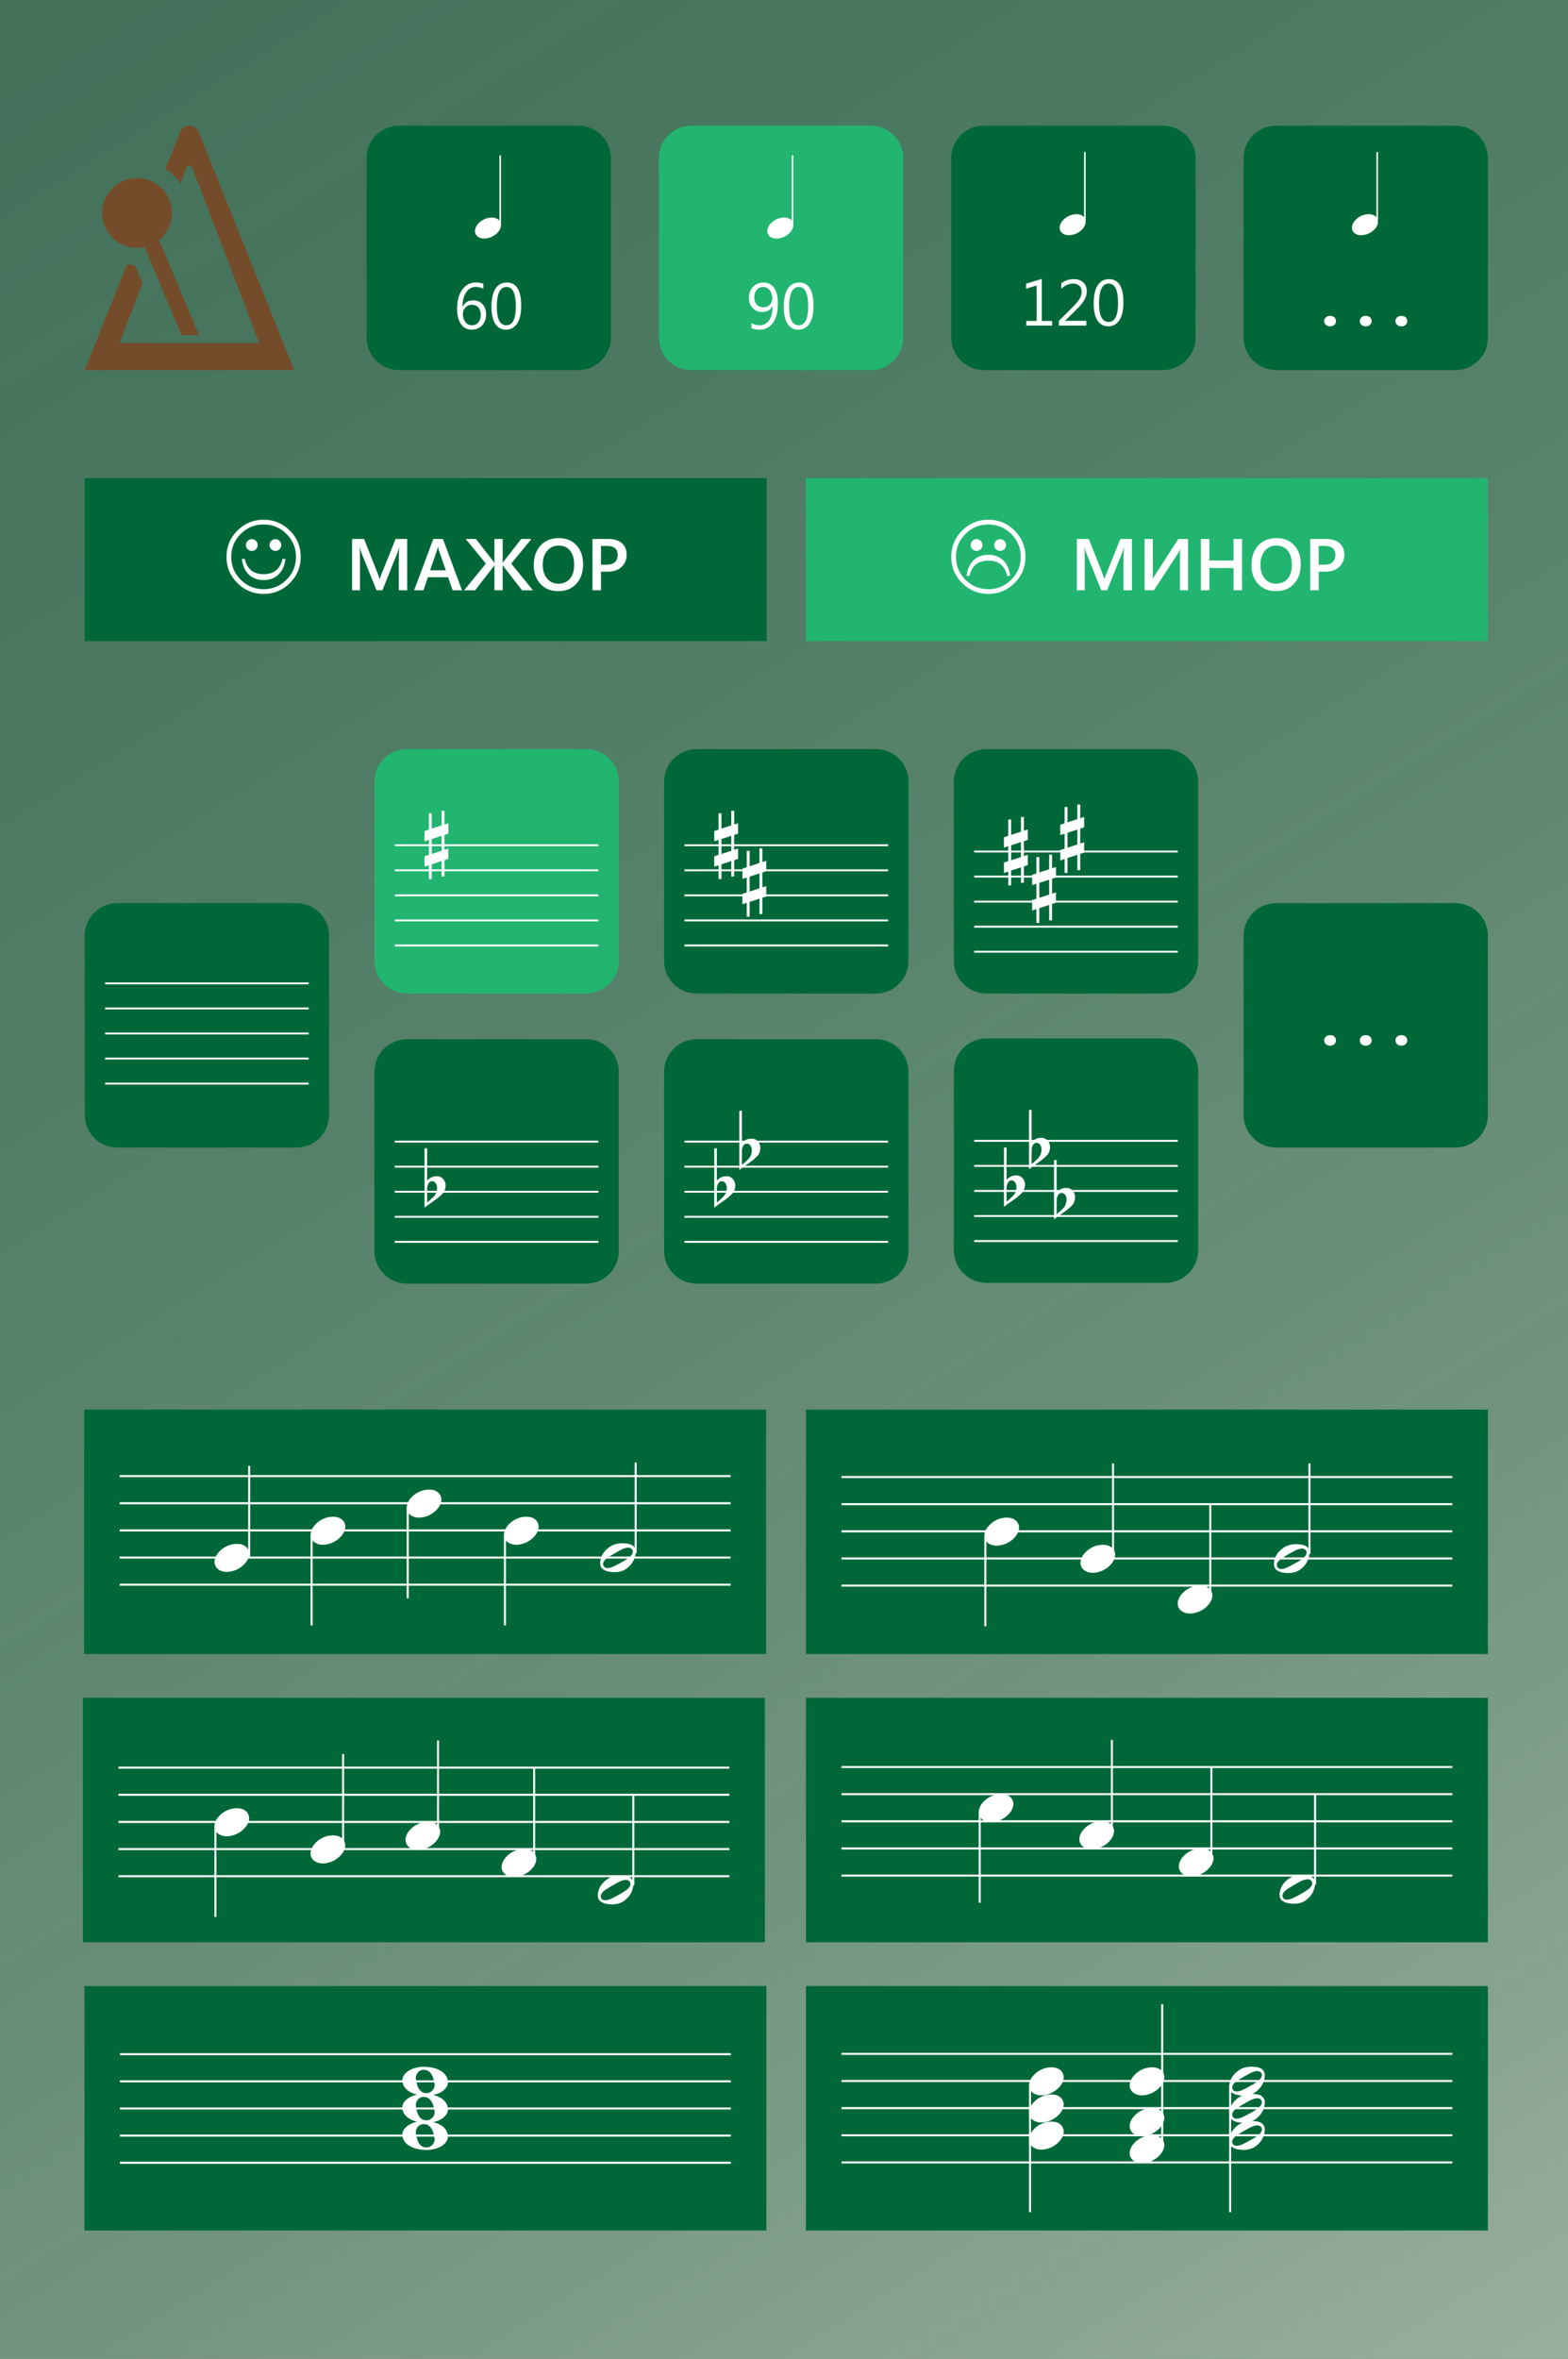 <?xml version="1.0" encoding="utf-8"?>
<!-- Generator: Adobe Illustrator 14.0.0, SVG Export Plug-In . SVG Version: 6.00 Build 43363)  -->
<!DOCTYPE svg PUBLIC "-//W3C//DTD SVG 1.0//EN" "http://www.w3.org/TR/2001/REC-SVG-20010904/DTD/svg10.dtd">
<svg version="1.0" id="Layer_1" xmlns="http://www.w3.org/2000/svg" xmlns:xlink="http://www.w3.org/1999/xlink" x="0px" y="0px"
	 width="385px" height="579px" viewBox="0 0 385 579" enable-background="new 0 0 385 579" xml:space="preserve">
<rect x="0" y="0" width="385" height="579" fill="#333333" stroke="none"/>
<linearGradient id="SVGID_1_" gradientUnits="userSpaceOnUse" x1="15.517" y1="7.123" x2="373.346" y2="578.039">
	<stop  offset="0" style="stop-color:#54AF82;stop-opacity:0.5"/>
	<stop  offset="0.167" style="stop-color:#5CB286;stop-opacity:0.533"/>
	<stop  offset="0.408" style="stop-color:#71BA92;stop-opacity:0.582"/>
	<stop  offset="0.693" style="stop-color:#92C9A7;stop-opacity:0.639"/>
	<stop  offset="1" style="stop-color:#C2E3C9;stop-opacity:0.7"/>
</linearGradient>
<rect x="0" y="0" fill="url(#SVGID_1_)" width="385" height="579"/>
<g>
	<path fill="#754C29" d="M33.657,60.846c0.637,0,1.255-0.067,1.849-0.202l9.062,21.631h4.286l-9.784-23.352
		c1.929-1.573,3.16-3.967,3.16-6.648c0-4.732-3.839-8.571-8.572-8.571c-4.732,0-8.571,3.839-8.571,8.571
		S28.924,60.846,33.657,60.846z"/>
	<path fill="#754C29" d="M48.779,32.383c-0.355-0.9-1.237-1.537-2.265-1.537c-1.029,0-1.91,0.637-2.266,1.537l-3.643,9.079
		c1.469,0.942,2.73,2.18,3.704,3.618l1.561-4.077c0.098-0.257,0.349-0.44,0.643-0.44c0.293,0,0.545,0.184,0.643,0.44l16.5,43.188
		H29.371l5.602-14.669l-1.843-4.396c-0.655-0.024-1.298-0.104-1.929-0.221L20.8,90.846h51.429L48.779,32.383z"/>
</g>
<path fill="#006838" d="M150,82.846c0,4.418-3.582,8-8,8H98c-4.418,0-8-3.582-8-8v-44c0-4.418,3.582-8,8-8h44c4.418,0,8,3.582,8,8
	V82.846z"/>
<g>
	<path fill="#FFFFFF" d="M116.77,55.935c0.133-0.36,0.336-0.693,0.61-1c0.273-0.307,0.59-0.577,0.95-0.81
		c0.36-0.233,0.75-0.413,1.17-0.54c0.42-0.126,0.843-0.19,1.27-0.19c0.413,0,0.78,0.07,1.1,0.21c0.32,0.14,0.573,0.324,0.76,0.55
		v-16.02h0.38v17c0,0.147-0.007,0.29-0.02,0.43c-0.013,0.14-0.053,0.29-0.12,0.45c-0.134,0.36-0.337,0.693-0.61,1
		c-0.273,0.307-0.59,0.577-0.95,0.81c-0.36,0.233-0.753,0.414-1.18,0.54c-0.427,0.127-0.847,0.19-1.26,0.19
		c-0.427,0-0.8-0.07-1.12-0.21s-0.574-0.33-0.76-0.57c-0.187-0.24-0.303-0.517-0.35-0.83S116.637,56.295,116.77,55.935z"/>
	<path fill="#FFFFFF" d="M118.672,69.665v1.211c-0.578-0.297-1.188-0.445-1.828-0.445c-0.995,0-1.791,0.443-2.387,1.328
		c-0.597,0.886-0.895,2.07-0.895,3.555h0.031c0.521-1.057,1.375-1.586,2.563-1.586c0.979,0,1.758,0.314,2.336,0.941
		c0.578,0.628,0.867,1.468,0.867,2.52c0,1.099-0.331,1.996-0.992,2.691c-0.662,0.695-1.503,1.043-2.523,1.043
		c-1.125,0-2.008-0.448-2.648-1.344c-0.641-0.896-0.961-2.153-0.961-3.773c0-1.963,0.419-3.531,1.258-4.703
		c0.838-1.172,1.945-1.758,3.32-1.758C117.594,69.345,118.213,69.452,118.672,69.665z M115.875,74.813
		c-0.662,0-1.198,0.224-1.609,0.672c-0.412,0.448-0.617,0.977-0.617,1.586c0,0.766,0.204,1.419,0.613,1.961
		c0.409,0.542,0.952,0.813,1.629,0.813c0.646,0,1.167-0.235,1.563-0.707c0.396-0.471,0.594-1.069,0.594-1.793
		c0-0.792-0.19-1.411-0.57-1.859C117.096,75.038,116.563,74.813,115.875,74.813z"/>
	<path fill="#FFFFFF" d="M124.203,80.923c-1.109,0-1.976-0.477-2.598-1.43c-0.623-0.953-0.934-2.331-0.934-4.133
		c0-1.979,0.324-3.477,0.973-4.492s1.584-1.523,2.809-1.523c2.344,0,3.516,1.914,3.516,5.742c0,1.896-0.331,3.343-0.992,4.34
		C126.315,80.424,125.391,80.923,124.203,80.923z M124.383,70.431c-1.599,0-2.398,1.623-2.398,4.867
		c0,3.031,0.784,4.547,2.352,4.547c1.547,0,2.32-1.542,2.32-4.625C126.656,72.027,125.898,70.431,124.383,70.431z"/>
</g>
<path fill="#22B570" d="M221.778,82.845c0,4.418-3.582,8-8,8h-44.001c-4.418,0-8-3.582-8-8v-44c0-4.418,3.582-8,8-8h44.001
	c4.418,0,8,3.582,8,8V82.845z"/>
<g>
	<path fill="#FFFFFF" d="M188.547,55.936c0.133-0.36,0.336-0.693,0.61-1c0.273-0.307,0.59-0.577,0.95-0.81
		c0.36-0.233,0.75-0.413,1.17-0.54c0.42-0.126,0.843-0.19,1.27-0.19c0.413,0,0.78,0.07,1.1,0.21c0.319,0.14,0.573,0.324,0.76,0.55
		v-16.02h0.38v17c0,0.147-0.007,0.29-0.02,0.43c-0.014,0.14-0.054,0.29-0.12,0.45c-0.134,0.36-0.337,0.693-0.61,1
		c-0.273,0.307-0.59,0.577-0.949,0.81c-0.361,0.233-0.754,0.414-1.181,0.54c-0.427,0.127-0.847,0.19-1.26,0.19
		c-0.427,0-0.8-0.07-1.12-0.21s-0.574-0.33-0.76-0.57c-0.187-0.24-0.303-0.517-0.35-0.83S188.414,56.296,188.547,55.936z"/>
	<path fill="#FFFFFF" d="M184.496,80.549v-1.234c0.625,0.354,1.286,0.531,1.984,0.531c1.016,0,1.806-0.409,2.371-1.227
		c0.565-0.817,0.848-1.979,0.848-3.484c-0.011,0.005-0.021,0.005-0.031,0c-0.479,0.964-1.313,1.445-2.5,1.445
		c-0.958,0-1.745-0.325-2.359-0.977c-0.615-0.651-0.922-1.489-0.922-2.516c0-1.094,0.337-1.991,1.012-2.691
		c0.674-0.7,1.538-1.051,2.59-1.051c1.104,0,1.965,0.437,2.582,1.309c0.617,0.873,0.926,2.142,0.926,3.809
		c0,2.068-0.401,3.662-1.203,4.781c-0.802,1.12-1.917,1.68-3.344,1.68C185.699,80.924,185.048,80.799,184.496,80.549z
		 M187.371,70.432c-0.62,0-1.137,0.233-1.551,0.699c-0.414,0.466-0.621,1.059-0.621,1.777c0,0.787,0.203,1.405,0.609,1.855
		c0.406,0.451,0.956,0.676,1.648,0.676c0.604,0,1.116-0.206,1.535-0.617c0.419-0.411,0.629-0.914,0.629-1.508
		c0-0.849-0.208-1.542-0.625-2.078C188.579,70.7,188.038,70.432,187.371,70.432z"/>
	<path fill="#FFFFFF" d="M195.98,80.924c-1.109,0-1.976-0.477-2.598-1.43c-0.623-0.953-0.934-2.331-0.934-4.133
		c0-1.979,0.324-3.477,0.973-4.492s1.584-1.523,2.809-1.523c2.344,0,3.516,1.914,3.516,5.742c0,1.896-0.331,3.343-0.992,4.34
		C198.092,80.425,197.168,80.924,195.98,80.924z M196.16,70.432c-1.6,0-2.398,1.623-2.398,4.867c0,3.031,0.783,4.547,2.352,4.547
		c1.547,0,2.32-1.542,2.32-4.625C198.434,72.028,197.676,70.432,196.16,70.432z"/>
</g>
<g>
	<path fill="#006838" d="M293.556,82.845c0,4.418-3.582,8-8,8h-44c-4.418,0-8-3.582-8-8V38.846c0-4.418,3.582-8,8-8h44
		c4.418,0,8,3.582,8,8V82.845z"/>
	<g>
		<path fill="#FFFFFF" d="M260.326,55.112c0.133-0.36,0.336-0.693,0.609-1c0.273-0.307,0.59-0.577,0.951-0.81
			c0.359-0.233,0.75-0.413,1.17-0.54c0.42-0.126,0.843-0.19,1.27-0.19c0.413,0,0.779,0.07,1.1,0.21c0.32,0.14,0.573,0.324,0.76,0.55
			v-16.02h0.381v17c0,0.147-0.008,0.29-0.021,0.43c-0.013,0.14-0.054,0.29-0.12,0.45c-0.133,0.36-0.336,0.693-0.609,1
			c-0.273,0.307-0.59,0.577-0.95,0.81s-0.753,0.414-1.181,0.54c-0.426,0.127-0.846,0.19-1.26,0.19c-0.427,0-0.8-0.07-1.119-0.21
			c-0.32-0.14-0.574-0.33-0.761-0.57c-0.187-0.24-0.303-0.517-0.35-0.83S260.193,55.472,260.326,55.112z"/>
		<path fill="#FFFFFF" d="M258.33,79.912h-6.336v-1.125h2.531v-8.703l-2.594,0.773v-1.219l3.875-1.18v10.328h2.523V79.912z"/>
		<path fill="#FFFFFF" d="M266.744,79.912h-6.75v-1.141l3.266-3.273c0.832-0.833,1.428-1.527,1.785-2.082
			c0.355-0.555,0.535-1.147,0.535-1.777c0-0.646-0.186-1.146-0.555-1.5c-0.371-0.354-0.896-0.531-1.578-0.531
			c-1,0-1.959,0.427-2.875,1.281v-1.344c0.875-0.682,1.893-1.023,3.055-1.023c1,0,1.785,0.271,2.359,0.813
			c0.572,0.542,0.859,1.269,0.859,2.18c0,0.719-0.199,1.421-0.594,2.105c-0.396,0.685-1.107,1.535-2.133,2.551l-2.586,2.555v0.031
			h5.211V79.912z"/>
		<path fill="#FFFFFF" d="M272.072,80.1c-1.109,0-1.977-0.477-2.598-1.43c-0.623-0.953-0.934-2.331-0.934-4.133
			c0-1.979,0.324-3.477,0.973-4.492s1.584-1.523,2.809-1.523c2.344,0,3.516,1.914,3.516,5.742c0,1.896-0.332,3.343-0.992,4.34
			C274.184,79.601,273.26,80.1,272.072,80.1z M272.252,69.607c-1.6,0-2.398,1.623-2.398,4.867c0,3.031,0.783,4.547,2.352,4.547
			c1.547,0,2.32-1.542,2.32-4.625C274.525,71.204,273.768,69.607,272.252,69.607z"/>
	</g>
	<g>
	</g>
</g>
<g>
	<path fill="#006838" d="M365.333,82.845c0,4.418-3.582,8-8,8h-44c-4.418,0-8-3.582-8-8V38.846c0-4.418,3.582-8,8-8h44
		c4.418,0,8,3.582,8,8V82.845z"/>
	<g>
		<path fill="#FFFFFF" d="M332.104,55.112c0.133-0.36,0.336-0.693,0.609-1c0.273-0.307,0.59-0.577,0.95-0.81
			c0.36-0.233,0.75-0.413,1.17-0.54c0.42-0.126,0.843-0.19,1.271-0.19c0.412,0,0.779,0.07,1.1,0.21c0.32,0.14,0.572,0.324,0.76,0.55
			v-16.02h0.38v17c0,0.147-0.007,0.29-0.021,0.43c-0.013,0.14-0.053,0.29-0.119,0.45c-0.134,0.36-0.337,0.693-0.61,1
			c-0.273,0.307-0.59,0.577-0.95,0.81c-0.359,0.233-0.753,0.414-1.18,0.54c-0.427,0.127-0.847,0.19-1.26,0.19
			c-0.428,0-0.801-0.07-1.12-0.21s-0.573-0.33-0.761-0.57c-0.186-0.24-0.303-0.517-0.35-0.83S331.97,55.472,332.104,55.112z"/>
		<path fill="#FFFFFF" d="M326.556,80.107c-0.406,0-0.745-0.125-1.016-0.375s-0.406-0.557-0.406-0.922
			c0-0.375,0.14-0.682,0.418-0.922c0.278-0.239,0.626-0.359,1.043-0.359c0.422,0,0.767,0.121,1.035,0.363s0.402,0.548,0.402,0.918
			c0,0.38-0.137,0.691-0.41,0.934S326.993,80.107,326.556,80.107z"/>
		<path fill="#FFFFFF" d="M335.306,80.107c-0.406,0-0.745-0.125-1.016-0.375s-0.406-0.557-0.406-0.922
			c0-0.375,0.14-0.682,0.418-0.922c0.278-0.239,0.626-0.359,1.043-0.359c0.422,0,0.767,0.121,1.035,0.363s0.402,0.548,0.402,0.918
			c0,0.38-0.137,0.691-0.41,0.934S335.743,80.107,335.306,80.107z"/>
		<path fill="#FFFFFF" d="M344.056,80.107c-0.406,0-0.745-0.125-1.016-0.375s-0.406-0.557-0.406-0.922
			c0-0.375,0.14-0.682,0.418-0.922c0.278-0.239,0.626-0.359,1.043-0.359c0.422,0,0.767,0.121,1.035,0.363s0.402,0.548,0.402,0.918
			c0,0.38-0.137,0.691-0.41,0.934S344.493,80.107,344.056,80.107z"/>
	</g>
	<g>
	</g>
</g>
<path fill="#006838" d="M80.8,273.678c0,4.418-3.582,8-8,8h-44c-4.418,0-8-3.582-8-8V229.68c0-4.418,3.582-8,8-8h44
	c4.418,0,8,3.582,8,8V273.678z"/>
<path fill="#006838" d="M365.332,273.678c0,4.418-3.582,8-8,8h-44c-4.418,0-8-3.582-8-8V229.68c0-4.418,3.582-8,8-8h44
	c4.418,0,8,3.582,8,8V273.678z"/>
<path fill="#22B570" d="M151.933,235.87c0,4.418-3.582,8-8,8h-44c-4.418,0-8-3.582-8-8v-43.999c0-4.418,3.582-8,8-8h44
	c4.418,0,8,3.582,8,8V235.87z"/>
<g>
	<g>
		<line fill="none" stroke="#FFFFFF" stroke-width="0.46" x1="96.933" y1="207.475" x2="146.933" y2="207.475"/>
		<line fill="none" stroke="#FFFFFF" stroke-width="0.46" x1="96.933" y1="213.625" x2="146.933" y2="213.625"/>
		<line fill="none" stroke="#FFFFFF" stroke-width="0.46" x1="96.933" y1="219.775" x2="146.933" y2="219.775"/>
		<line fill="none" stroke="#FFFFFF" stroke-width="0.46" x1="96.933" y1="225.925" x2="146.933" y2="225.925"/>
		<line fill="none" stroke="#FFFFFF" stroke-width="0.46" x1="96.933" y1="232.075" x2="146.933" y2="232.075"/>
	</g>
	<g enable-background="new    ">
		<path fill="#FFFFFF" d="M105.296,203.637v-4.01h0.713v3.764l2.411-0.787v-3.591h0.713v3.37l0.959-0.32v2.559l-0.959,0.319v3.642
			l0.959-0.296v2.534l-0.959,0.319v4.01h-0.713v-3.788l-2.411,0.787v3.641h-0.713v-3.395l-1.058,0.345v-2.559l1.058-0.345v-3.665
			l-1.058,0.345v-2.534L105.296,203.637z M106.01,205.949v3.666l2.411-0.788v-3.665L106.01,205.949z"/>
	</g>
</g>
<g>
	<path fill="#006838" d="M223.065,235.87c0,4.418-3.582,8-8,8h-43.999c-4.418,0-8-3.582-8-8v-43.999c0-4.418,3.582-8,8-8h43.999
		c4.418,0,8,3.582,8,8V235.87z"/>
	<g>
		<g>
			<line fill="none" stroke="#FFFFFF" stroke-width="0.46" x1="168.066" y1="207.475" x2="218.065" y2="207.475"/>
			<line fill="none" stroke="#FFFFFF" stroke-width="0.46" x1="168.066" y1="213.625" x2="218.065" y2="213.625"/>
			<line fill="none" stroke="#FFFFFF" stroke-width="0.46" x1="168.066" y1="219.775" x2="218.065" y2="219.775"/>
			<line fill="none" stroke="#FFFFFF" stroke-width="0.46" x1="168.066" y1="225.925" x2="218.065" y2="225.925"/>
			<line fill="none" stroke="#FFFFFF" stroke-width="0.46" x1="168.066" y1="232.075" x2="218.065" y2="232.075"/>
		</g>
		<g>
			<g enable-background="new    ">
				<path fill="#FFFFFF" d="M176.43,203.637v-4.01h0.713v3.764l2.411-0.787v-3.591h0.713v3.37l0.959-0.32v2.559l-0.959,0.319v3.642
					l0.959-0.296v2.534l-0.959,0.319v4.01h-0.713v-3.788l-2.411,0.787v3.641h-0.713v-3.395l-1.058,0.345v-2.559l1.058-0.345v-3.665
					l-1.058,0.345v-2.534L176.43,203.637z M177.143,205.949v3.666l2.411-0.788v-3.665L177.143,205.949z"/>
			</g>
			<g enable-background="new    ">
				<path fill="#FFFFFF" d="M183.349,212.862v-4.01h0.713v3.764l2.411-0.787v-3.591h0.713v3.37l0.959-0.32v2.559l-0.959,0.319v3.642
					l0.959-0.296v2.534l-0.959,0.319v4.01h-0.713v-3.788l-2.411,0.787v3.641h-0.713v-3.395l-1.058,0.345v-2.559l1.058-0.345v-3.665
					l-1.058,0.345v-2.534L183.349,212.862z M184.063,215.175v3.666l2.411-0.788v-3.665L184.063,215.175z"/>
			</g>
		</g>
	</g>
</g>
<g>
	<path fill="#006838" d="M294.199,235.871c0,4.418-3.582,8-8,8h-44c-4.418,0-8-3.582-8-8v-44c0-4.418,3.582-8,8-8h44
		c4.418,0,8,3.582,8,8V235.871z"/>
	<g>
		<g>
			<line fill="none" stroke="#FFFFFF" stroke-width="0.46" x1="239.199" y1="209.012" x2="289.199" y2="209.012"/>
			<line fill="none" stroke="#FFFFFF" stroke-width="0.46" x1="239.199" y1="215.163" x2="289.199" y2="215.163"/>
			<line fill="none" stroke="#FFFFFF" stroke-width="0.46" x1="239.199" y1="221.312" x2="289.199" y2="221.312"/>
			<line fill="none" stroke="#FFFFFF" stroke-width="0.46" x1="239.199" y1="227.462" x2="289.199" y2="227.462"/>
			<line fill="none" stroke="#FFFFFF" stroke-width="0.46" x1="239.199" y1="233.612" x2="289.199" y2="233.612"/>
		</g>
		<g>
			<g enable-background="new    ">
				<path fill="#FFFFFF" d="M247.562,205.174v-4.01h0.714v3.764l2.41-0.787v-3.591h0.714v3.37l0.96-0.32v2.559l-0.96,0.319v3.642
					l0.96-0.296v2.534l-0.96,0.319v4.01h-0.714v-3.788l-2.41,0.787v3.641h-0.714v-3.395l-1.058,0.345v-2.559l1.058-0.345v-3.665
					l-1.058,0.345v-2.534L247.562,205.174z M248.275,207.486v3.666l2.41-0.788v-3.665L248.275,207.486z"/>
			</g>
			<g enable-background="new    ">
				<path fill="#FFFFFF" d="M254.479,214.399v-4.01h0.714v3.764l2.41-0.787v-3.591h0.714v3.37l0.96-0.32v2.559l-0.96,0.319v3.642
					l0.96-0.296v2.534l-0.96,0.319v4.01h-0.714v-3.788l-2.41,0.787v3.641h-0.714v-3.395l-1.058,0.345v-2.559l1.058-0.345v-3.665
					l-1.058,0.345v-2.534L254.479,214.399z M255.193,216.712v3.666l2.41-0.788v-3.665L255.193,216.712z"/>
			</g>
			<g enable-background="new    ">
				<path fill="#FFFFFF" d="M261.398,202.099v-4.01h0.713v3.764l2.412-0.787v-3.591h0.713v3.37l0.959-0.32v2.559l-0.959,0.319v3.642
					l0.959-0.296v2.534l-0.959,0.319v4.01h-0.713v-3.788l-2.412,0.787v3.641h-0.713v-3.395l-1.058,0.345v-2.559l1.058-0.345v-3.665
					l-1.058,0.345v-2.534L261.398,202.099z M262.111,204.411v3.666l2.412-0.788v-3.665L262.111,204.411z"/>
			</g>
		</g>
	</g>
</g>
<g>
	<path fill="#006838" d="M151.933,307.083c0,4.418-3.582,8-8,8h-44c-4.418,0-8-3.582-8-8v-43.998c0-4.418,3.582-8,8-8h44
		c4.418,0,8,3.582,8,8V307.083z"/>
	<g>
		<g>
			<line fill="none" stroke="#FFFFFF" stroke-width="0.46" x1="96.933" y1="280.226" x2="146.933" y2="280.226"/>
			<line fill="none" stroke="#FFFFFF" stroke-width="0.46" x1="96.933" y1="286.376" x2="146.933" y2="286.376"/>
			<line fill="none" stroke="#FFFFFF" stroke-width="0.46" x1="96.933" y1="292.526" x2="146.933" y2="292.526"/>
			<line fill="none" stroke="#FFFFFF" stroke-width="0.46" x1="96.933" y1="298.677" x2="146.933" y2="298.677"/>
			<line fill="none" stroke="#FFFFFF" stroke-width="0.46" x1="96.933" y1="304.825" x2="146.933" y2="304.825"/>
		</g>
		<g enable-background="new    ">
			<path fill="#FFFFFF" d="M104.878,283.818v4.354v1.574c0.229-0.213,0.443-0.385,0.64-0.517c0.197-0.131,0.385-0.233,0.566-0.307
				c0.18-0.074,0.373-0.127,0.578-0.16c0.205-0.033,0.438-0.05,0.701-0.05c0.312,0,0.591,0.066,0.836,0.197
				c0.246,0.132,0.459,0.304,0.64,0.517c0.18,0.213,0.32,0.451,0.418,0.714c0.098,0.262,0.147,0.517,0.147,0.762
				c0.016,0.263-0.008,0.521-0.074,0.775c-0.066,0.254-0.147,0.488-0.246,0.701c-0.115,0.278-0.295,0.524-0.541,0.738
				c-0.246,0.213-0.468,0.418-0.665,0.614c-0.065,0.065-0.205,0.181-0.418,0.345c-0.213,0.164-0.455,0.345-0.726,0.541
				c-0.271,0.197-0.554,0.397-0.849,0.603c-0.295,0.205-0.566,0.394-0.812,0.566c-0.246,0.172-0.525,0.381-0.836,0.627v-14.538h0.64
				V283.818z M106.871,290.288c-0.083-0.099-0.193-0.181-0.332-0.246c-0.14-0.065-0.292-0.099-0.455-0.099
				c-0.165,0-0.329,0.049-0.492,0.147c-0.164,0.099-0.312,0.271-0.443,0.517c-0.164,0.312-0.25,0.701-0.258,1.169
				c-0.008,0.467-0.012,0.889-0.012,1.267v2.115c0.197-0.147,0.365-0.282,0.504-0.405c0.139-0.123,0.287-0.259,0.443-0.406
				c0.155-0.147,0.299-0.279,0.43-0.394c0.229-0.213,0.426-0.442,0.59-0.688s0.287-0.558,0.369-0.936
				c0.099-0.377,0.123-0.746,0.074-1.106S107.101,290.551,106.871,290.288z"/>
		</g>
	</g>
</g>
<g>
	<path fill="#006838" d="M223.066,307.083c0,4.418-3.582,8-8,8h-44c-4.418,0-8-3.582-8-8v-43.998c0-4.418,3.582-8,8-8h44
		c4.418,0,8,3.582,8,8V307.083z"/>
	<g>
		<g>
			<line fill="none" stroke="#FFFFFF" stroke-width="0.46" x1="168.066" y1="280.226" x2="218.066" y2="280.226"/>
			<line fill="none" stroke="#FFFFFF" stroke-width="0.46" x1="168.066" y1="286.376" x2="218.066" y2="286.376"/>
			<line fill="none" stroke="#FFFFFF" stroke-width="0.46" x1="168.066" y1="292.526" x2="218.066" y2="292.526"/>
			<line fill="none" stroke="#FFFFFF" stroke-width="0.46" x1="168.066" y1="298.677" x2="218.066" y2="298.677"/>
			<line fill="none" stroke="#FFFFFF" stroke-width="0.46" x1="168.066" y1="304.825" x2="218.066" y2="304.825"/>
		</g>
		<g>
			<g enable-background="new    ">
				<path fill="#FFFFFF" d="M176.011,283.819v4.354v1.574c0.229-0.213,0.443-0.385,0.64-0.517c0.197-0.131,0.385-0.233,0.566-0.307
					c0.18-0.074,0.373-0.127,0.578-0.16c0.205-0.033,0.438-0.05,0.701-0.05c0.312,0,0.591,0.066,0.836,0.197
					c0.246,0.132,0.459,0.304,0.64,0.517c0.18,0.213,0.32,0.451,0.418,0.714c0.098,0.262,0.147,0.517,0.147,0.762
					c0.016,0.263-0.008,0.521-0.074,0.775c-0.066,0.254-0.147,0.488-0.246,0.701c-0.115,0.278-0.295,0.524-0.541,0.738
					c-0.246,0.213-0.468,0.418-0.665,0.614c-0.065,0.065-0.205,0.181-0.418,0.345c-0.213,0.164-0.455,0.345-0.726,0.541
					c-0.271,0.197-0.554,0.397-0.849,0.603c-0.295,0.205-0.566,0.394-0.812,0.566c-0.246,0.172-0.525,0.381-0.836,0.627v-14.538
					h0.64V283.819z M178.004,290.289c-0.083-0.099-0.193-0.181-0.332-0.246c-0.14-0.065-0.292-0.099-0.455-0.099
					c-0.165,0-0.329,0.049-0.492,0.147c-0.164,0.099-0.312,0.271-0.443,0.517c-0.164,0.312-0.25,0.701-0.258,1.169
					c-0.008,0.467-0.012,0.889-0.012,1.267v2.115c0.197-0.147,0.365-0.282,0.504-0.405c0.139-0.123,0.287-0.259,0.443-0.406
					c0.155-0.147,0.299-0.279,0.43-0.394c0.229-0.213,0.426-0.442,0.59-0.688s0.287-0.558,0.369-0.936
					c0.099-0.377,0.123-0.746,0.074-1.106S178.233,290.552,178.004,290.289z"/>
			</g>
			<g enable-background="new    ">
				<path fill="#FFFFFF" d="M182.161,274.594v4.354v1.574c0.229-0.213,0.443-0.385,0.64-0.517c0.197-0.131,0.385-0.233,0.566-0.307
					c0.18-0.074,0.373-0.127,0.578-0.16c0.205-0.033,0.438-0.05,0.701-0.05c0.312,0,0.591,0.066,0.836,0.197
					c0.246,0.132,0.459,0.304,0.64,0.517c0.18,0.213,0.32,0.451,0.418,0.714c0.098,0.262,0.147,0.517,0.147,0.762
					c0.016,0.263-0.008,0.521-0.074,0.775c-0.066,0.254-0.147,0.488-0.246,0.701c-0.115,0.278-0.295,0.524-0.541,0.738
					c-0.246,0.213-0.468,0.418-0.665,0.614c-0.065,0.065-0.205,0.181-0.418,0.345c-0.213,0.164-0.455,0.345-0.726,0.541
					c-0.271,0.197-0.554,0.397-0.849,0.603c-0.295,0.205-0.566,0.394-0.812,0.566c-0.246,0.172-0.525,0.381-0.836,0.627V272.65h0.64
					V274.594z M184.154,281.063c-0.083-0.099-0.193-0.181-0.332-0.246c-0.14-0.065-0.292-0.099-0.455-0.099
					c-0.165,0-0.329,0.049-0.492,0.147c-0.164,0.099-0.312,0.271-0.443,0.517c-0.164,0.312-0.25,0.701-0.258,1.169
					c-0.008,0.467-0.012,0.889-0.012,1.267v2.115c0.197-0.147,0.365-0.282,0.504-0.405c0.139-0.123,0.287-0.259,0.443-0.406
					c0.155-0.147,0.299-0.279,0.43-0.394c0.229-0.213,0.426-0.442,0.59-0.688s0.287-0.558,0.369-0.936
					c0.099-0.377,0.123-0.746,0.074-1.106S184.383,281.326,184.154,281.063z"/>
			</g>
		</g>
	</g>
</g>
<g>
	<path fill="#006838" d="M294.199,306.886c0,4.418-3.582,8-8,8h-44c-4.418,0-8-3.582-8-8v-43.998c0-4.418,3.582-8,8-8h44
		c4.418,0,8,3.582,8,8V306.886z"/>
	<g>
		<g>
			<line fill="none" stroke="#FFFFFF" stroke-width="0.46" x1="239.199" y1="280.029" x2="289.199" y2="280.029"/>
			<line fill="none" stroke="#FFFFFF" stroke-width="0.46" x1="239.199" y1="286.179" x2="289.199" y2="286.179"/>
			<line fill="none" stroke="#FFFFFF" stroke-width="0.46" x1="239.199" y1="292.328" x2="289.199" y2="292.328"/>
			<line fill="none" stroke="#FFFFFF" stroke-width="0.46" x1="239.199" y1="298.479" x2="289.199" y2="298.479"/>
			<line fill="none" stroke="#FFFFFF" stroke-width="0.46" x1="239.199" y1="304.628" x2="289.199" y2="304.628"/>
		</g>
		<g>
			<g enable-background="new    ">
				<path fill="#FFFFFF" d="M247.145,283.621v4.354v1.574c0.229-0.213,0.442-0.385,0.639-0.517c0.197-0.131,0.386-0.233,0.566-0.307
					c0.18-0.074,0.373-0.127,0.578-0.16s0.438-0.05,0.701-0.05c0.311,0,0.59,0.066,0.836,0.197c0.246,0.132,0.459,0.304,0.64,0.517
					s0.319,0.451,0.419,0.714c0.098,0.262,0.146,0.517,0.146,0.762c0.017,0.263-0.008,0.521-0.073,0.775s-0.147,0.488-0.246,0.701
					c-0.114,0.278-0.296,0.524-0.541,0.738c-0.246,0.213-0.468,0.418-0.665,0.614c-0.064,0.065-0.205,0.181-0.418,0.345
					s-0.455,0.345-0.725,0.541c-0.271,0.197-0.555,0.397-0.85,0.603s-0.565,0.394-0.812,0.566c-0.246,0.172-0.524,0.381-0.837,0.627
					v-14.538h0.641V283.621z M249.137,290.091c-0.082-0.099-0.193-0.181-0.332-0.246c-0.14-0.065-0.291-0.099-0.455-0.099
					s-0.328,0.049-0.492,0.147s-0.312,0.271-0.443,0.517c-0.164,0.312-0.25,0.701-0.258,1.169c-0.008,0.467-0.012,0.889-0.012,1.267
					v2.115c0.196-0.147,0.364-0.282,0.504-0.405c0.139-0.123,0.287-0.259,0.443-0.406c0.154-0.147,0.299-0.279,0.43-0.394
					c0.229-0.213,0.426-0.442,0.59-0.688s0.287-0.558,0.369-0.936c0.1-0.377,0.123-0.746,0.074-1.106
					S249.366,290.354,249.137,290.091z"/>
			</g>
			<g enable-background="new    ">
				<path fill="#FFFFFF" d="M253.294,274.395v4.354v1.574c0.229-0.213,0.442-0.385,0.64-0.517c0.197-0.131,0.385-0.233,0.566-0.307
					c0.18-0.074,0.372-0.127,0.578-0.16c0.204-0.033,0.438-0.05,0.7-0.05c0.312,0,0.591,0.066,0.837,0.197
					c0.246,0.132,0.459,0.304,0.639,0.517c0.181,0.213,0.32,0.451,0.419,0.714c0.099,0.262,0.147,0.517,0.147,0.762
					c0.016,0.263-0.008,0.521-0.074,0.775c-0.065,0.254-0.146,0.488-0.246,0.701c-0.114,0.278-0.295,0.524-0.541,0.738
					c-0.246,0.213-0.467,0.418-0.664,0.614c-0.065,0.065-0.205,0.181-0.418,0.345s-0.455,0.345-0.726,0.541
					c-0.271,0.197-0.554,0.397-0.849,0.603s-0.566,0.394-0.813,0.566c-0.246,0.172-0.524,0.381-0.836,0.627v-14.538h0.64V274.395z
					 M255.287,280.864c-0.083-0.099-0.193-0.181-0.332-0.246c-0.141-0.065-0.292-0.099-0.455-0.099
					c-0.165,0-0.329,0.049-0.492,0.147c-0.164,0.099-0.313,0.271-0.443,0.517c-0.164,0.312-0.25,0.701-0.258,1.169
					c-0.009,0.467-0.013,0.889-0.013,1.267v2.115c0.196-0.147,0.364-0.282,0.505-0.405c0.139-0.123,0.286-0.259,0.442-0.406
					c0.155-0.147,0.299-0.279,0.431-0.394c0.229-0.213,0.426-0.442,0.59-0.688s0.287-0.558,0.369-0.936
					c0.099-0.377,0.123-0.746,0.074-1.106C255.655,281.438,255.516,281.127,255.287,280.864z"/>
			</g>
			<g enable-background="new    ">
				<path fill="#FFFFFF" d="M259.443,286.695v4.354v1.574c0.23-0.213,0.443-0.385,0.641-0.517c0.196-0.131,0.385-0.233,0.565-0.307
					c0.181-0.074,0.372-0.127,0.578-0.16c0.204-0.033,0.438-0.05,0.7-0.05c0.313,0,0.592,0.066,0.837,0.197
					c0.246,0.132,0.459,0.304,0.64,0.517c0.18,0.213,0.32,0.451,0.418,0.714c0.099,0.262,0.148,0.517,0.148,0.762
					c0.016,0.263-0.009,0.521-0.074,0.775c-0.066,0.254-0.147,0.488-0.246,0.701c-0.115,0.278-0.295,0.524-0.541,0.738
					c-0.246,0.213-0.468,0.418-0.664,0.614c-0.066,0.065-0.205,0.181-0.418,0.345c-0.214,0.164-0.455,0.345-0.727,0.541
					c-0.271,0.197-0.553,0.397-0.848,0.603c-0.296,0.205-0.566,0.394-0.813,0.566c-0.246,0.172-0.525,0.381-0.836,0.627v-14.538
					h0.639V286.695z M261.437,293.165c-0.083-0.099-0.192-0.181-0.332-0.246s-0.292-0.099-0.455-0.099
					c-0.165,0-0.329,0.049-0.492,0.147c-0.164,0.099-0.312,0.271-0.442,0.517c-0.164,0.312-0.25,0.701-0.259,1.169
					c-0.009,0.467-0.013,0.889-0.013,1.267v2.115c0.197-0.147,0.365-0.282,0.505-0.405s0.286-0.259,0.442-0.406
					s0.299-0.279,0.431-0.394c0.229-0.213,0.427-0.442,0.591-0.688s0.287-0.558,0.369-0.936c0.098-0.377,0.123-0.746,0.073-1.106
					S261.666,293.428,261.437,293.165z"/>
			</g>
		</g>
	</g>
</g>
<g>
	<path fill="#FFFFFF" d="M326.555,256.667c-0.406,0-0.745-0.125-1.016-0.375c-0.271-0.25-0.406-0.557-0.406-0.922
		c0-0.375,0.139-0.682,0.418-0.922c0.278-0.239,0.626-0.359,1.043-0.359c0.422,0,0.767,0.121,1.035,0.363
		c0.268,0.242,0.402,0.548,0.402,0.918c0,0.38-0.137,0.691-0.41,0.934S326.992,256.667,326.555,256.667z"/>
	<path fill="#FFFFFF" d="M335.305,256.667c-0.406,0-0.745-0.125-1.016-0.375c-0.271-0.25-0.406-0.557-0.406-0.922
		c0-0.375,0.139-0.682,0.418-0.922c0.278-0.239,0.626-0.359,1.043-0.359c0.422,0,0.767,0.121,1.035,0.363
		c0.268,0.242,0.402,0.548,0.402,0.918c0,0.38-0.137,0.691-0.41,0.934S335.742,256.667,335.305,256.667z"/>
	<path fill="#FFFFFF" d="M344.055,256.667c-0.406,0-0.745-0.125-1.016-0.375c-0.271-0.25-0.406-0.557-0.406-0.922
		c0-0.375,0.139-0.682,0.418-0.922c0.278-0.239,0.626-0.359,1.043-0.359c0.422,0,0.767,0.121,1.035,0.363
		c0.268,0.242,0.402,0.548,0.402,0.918c0,0.38-0.137,0.691-0.41,0.934S344.492,256.667,344.055,256.667z"/>
</g>
<g>
	<g>
		<line fill="none" stroke="#FFFFFF" stroke-width="0.46" x1="25.8" y1="241.379" x2="75.8" y2="241.379"/>
		<line fill="none" stroke="#FFFFFF" stroke-width="0.46" x1="25.8" y1="247.53" x2="75.8" y2="247.53"/>
		<line fill="none" stroke="#FFFFFF" stroke-width="0.46" x1="25.8" y1="253.679" x2="75.8" y2="253.679"/>
		<line fill="none" stroke="#FFFFFF" stroke-width="0.46" x1="25.8" y1="259.83" x2="75.8" y2="259.83"/>
		<line fill="none" stroke="#FFFFFF" stroke-width="0.46" x1="25.8" y1="265.979" x2="75.8" y2="265.979"/>
	</g>
</g>
<rect x="20.8" y="117.358" fill="#006838" width="167.45" height="40"/>
<g>
	<g>
		<path fill="#FFFFFF" d="M99.985,144.896h-2.074v-8.156c0-0.668,0.041-1.485,0.123-2.452h-0.035
			c-0.129,0.551-0.243,0.946-0.343,1.187l-3.762,9.422h-1.441l-3.771-9.352c-0.105-0.275-0.217-0.694-0.334-1.257h-0.035
			c0.047,0.504,0.07,1.327,0.07,2.47v8.139H86.45v-12.604h2.944l3.313,8.394c0.252,0.645,0.416,1.125,0.492,1.441h0.044
			c0.217-0.662,0.393-1.154,0.527-1.477l3.375-8.358h2.839V144.896z"/>
		<path fill="#FFFFFF" d="M113.441,144.896h-2.294l-1.134-3.208h-4.957l-1.09,3.208h-2.285l4.72-12.604h2.355L113.441,144.896z
			 M109.46,139.983l-1.749-5.027c-0.053-0.164-0.108-0.428-0.167-0.791h-0.035c-0.053,0.334-0.111,0.598-0.176,0.791l-1.731,5.027
			H109.46z"/>
		<path fill="#FFFFFF" d="M130.861,144.896h-2.681l-4.43-5.704c-0.123-0.164-0.22-0.311-0.29-0.439h-0.035v6.144h-2.021v-6.144
			h-0.035c-0.076,0.146-0.173,0.293-0.29,0.439l-4.43,5.704h-2.689l5.344-6.557l-4.966-6.047h2.522l4.175,5.379
			c0.135,0.17,0.246,0.334,0.334,0.492h0.035v-5.871h2.021v5.871h0.035c0.076-0.146,0.188-0.311,0.334-0.492l4.175-5.379h2.514
			l-4.957,6.047L130.861,144.896z"/>
		<path fill="#FFFFFF" d="M137.066,145.107c-1.816,0-3.271-0.589-4.364-1.767s-1.639-2.71-1.639-4.597
			c0-2.027,0.557-3.645,1.67-4.852s2.625-1.811,4.535-1.811c1.77,0,3.195,0.586,4.276,1.758s1.622,2.704,1.622,4.597
			c0,2.057-0.554,3.683-1.661,4.878S138.918,145.107,137.066,145.107z M137.163,133.919c-1.154,0-2.093,0.431-2.817,1.292
			s-1.085,1.995-1.085,3.401c0,1.4,0.352,2.528,1.055,3.384s1.623,1.283,2.76,1.283c1.207,0,2.159-0.407,2.856-1.222
			s1.046-1.954,1.046-3.419c0-1.506-0.338-2.669-1.015-3.489S138.353,133.919,137.163,133.919z"/>
		<path fill="#FFFFFF" d="M147.561,140.326v4.57h-2.083v-12.604h3.823c1.447,0,2.569,0.337,3.366,1.011s1.195,1.623,1.195,2.848
			s-0.416,2.227-1.248,3.006s-1.957,1.169-3.375,1.169H147.561z M147.561,134.016v4.605h1.354c0.896,0,1.579-0.208,2.048-0.624
			s0.703-1.002,0.703-1.758c0-1.482-0.861-2.224-2.584-2.224H147.561z"/>
	</g>
	<g>
		<path fill="#FFFFFF" d="M64.726,145.785c-2.518,0-4.665-0.889-6.444-2.666c-1.778-1.777-2.667-3.924-2.667-6.439
			s0.889-4.662,2.667-6.439c1.779-1.777,3.926-2.666,6.444-2.666c2.517,0,4.665,0.889,6.443,2.666
			c1.779,1.777,2.668,3.924,2.668,6.439s-0.889,4.662-2.668,6.439C69.391,144.896,67.243,145.785,64.726,145.785z M64.726,144.625
			c2.197,0,4.071-0.775,5.623-2.324c1.552-1.55,2.328-3.421,2.328-5.615c0-2.193-0.776-4.067-2.328-5.621
			c-1.552-1.554-3.426-2.331-5.623-2.331s-4.071,0.777-5.624,2.331c-1.552,1.553-2.328,3.427-2.328,5.621
			c0,2.194,0.776,4.065,2.328,5.615C60.655,143.85,62.529,144.625,64.726,144.625z M59.376,137.184h0.715
			c0.571,2.508,2.116,3.762,4.635,3.762s4.063-1.254,4.635-3.762h0.727c-0.18,1.625-0.745,2.898-1.695,3.82
			s-2.172,1.383-3.666,1.383s-2.714-0.461-3.66-1.383S59.556,138.809,59.376,137.184z M61.826,135.227
			c-0.398,0-0.738-0.141-1.02-0.422s-0.422-0.621-0.422-1.02s0.141-0.738,0.422-1.02s0.621-0.422,1.02-0.422
			c0.406,0,0.75,0.141,1.031,0.422s0.422,0.621,0.422,1.02s-0.143,0.738-0.428,1.02S62.224,135.227,61.826,135.227z M67.626,135.227
			c-0.398,0-0.74-0.141-1.025-0.422s-0.428-0.621-0.428-1.02s0.143-0.738,0.428-1.02s0.627-0.422,1.025-0.422
			s0.738,0.141,1.02,0.422s0.422,0.621,0.422,1.02s-0.141,0.738-0.422,1.02S68.025,135.227,67.626,135.227z"/>
	</g>
</g>
<rect x="197.884" y="117.358" fill="#22B570" width="167.449" height="40"/>
<g>
	<g>
		<path fill="#FFFFFF" d="M277.936,144.896h-2.074v-8.156c0-0.668,0.041-1.485,0.123-2.452h-0.035
			c-0.129,0.551-0.244,0.946-0.344,1.187l-3.762,9.422h-1.441l-3.77-9.352c-0.105-0.275-0.217-0.694-0.334-1.257h-0.035
			c0.047,0.504,0.07,1.327,0.07,2.47v8.139H264.4v-12.604h2.943l3.314,8.394c0.252,0.645,0.416,1.125,0.492,1.441h0.043
			c0.217-0.662,0.393-1.154,0.527-1.477l3.375-8.358h2.84V144.896z"/>
		<path fill="#FFFFFF" d="M291.725,144.896h-2.012v-8.394c0-0.756,0.029-1.289,0.088-1.6h-0.053c-0.1,0.264-0.223,0.507-0.369,0.729
			l-6.047,9.264h-2.295v-12.604h2.021v8.016c0,0.92-0.023,1.521-0.07,1.802h0.035c0.117-0.234,0.27-0.492,0.457-0.773l5.836-9.044
			h2.408V144.896z"/>
		<path fill="#FFFFFF" d="M304.979,144.896h-2.1v-5.467h-5.934v5.467h-2.092v-12.604h2.092v5.3h5.934v-5.3h2.1V144.896z"/>
		<path fill="#FFFFFF" d="M313.285,145.106c-1.816,0-3.271-0.589-4.364-1.767s-1.64-2.71-1.64-4.597c0-2.027,0.557-3.645,1.67-4.852
			s2.625-1.811,4.535-1.811c1.77,0,3.195,0.586,4.276,1.758s1.622,2.704,1.622,4.597c0,2.057-0.555,3.683-1.662,4.878
			S315.137,145.106,313.285,145.106z M313.381,133.918c-1.154,0-2.093,0.431-2.816,1.292s-1.086,1.995-1.086,3.401
			c0,1.4,0.352,2.528,1.055,3.384s1.623,1.283,2.76,1.283c1.207,0,2.16-0.407,2.857-1.222s1.045-1.954,1.045-3.419
			c0-1.506-0.338-2.669-1.015-3.489S314.57,133.918,313.381,133.918z"/>
		<path fill="#FFFFFF" d="M323.779,140.325v4.57h-2.084v-12.604h3.824c1.447,0,2.568,0.337,3.365,1.011s1.195,1.623,1.195,2.848
			s-0.416,2.227-1.248,3.006s-1.957,1.169-3.375,1.169H323.779z M323.779,134.015v4.605h1.354c0.896,0,1.578-0.208,2.047-0.624
			s0.703-1.002,0.703-1.758c0-1.482-0.861-2.224-2.584-2.224H323.779z"/>
	</g>
	<g>
		<path fill="#FFFFFF" d="M242.676,145.784c-2.518,0-4.665-0.889-6.443-2.666c-1.779-1.777-2.668-3.924-2.668-6.439
			s0.889-4.662,2.668-6.439c1.778-1.777,3.926-2.666,6.443-2.666s4.665,0.889,6.443,2.666c1.779,1.777,2.668,3.924,2.668,6.439
			s-0.889,4.662-2.668,6.439C247.341,144.896,245.193,145.784,242.676,145.784z M242.676,144.624c2.197,0,4.071-0.775,5.623-2.324
			c1.553-1.55,2.328-3.421,2.328-5.615c0-2.193-0.775-4.067-2.328-5.621c-1.552-1.554-3.426-2.331-5.623-2.331
			s-4.071,0.777-5.623,2.331c-1.553,1.553-2.328,3.427-2.328,5.621c0,2.194,0.775,4.065,2.328,5.615
			C238.604,143.849,240.479,144.624,242.676,144.624z M238.041,141.378h-0.715c0.172-1.625,0.733-2.898,1.684-3.82
			s2.172-1.383,3.666-1.383s2.716,0.461,3.666,1.383s1.516,2.195,1.695,3.82h-0.727c-0.563-2.508-2.108-3.762-4.635-3.762
			C240.157,137.616,238.611,138.87,238.041,141.378z M239.775,135.226c-0.398,0-0.738-0.141-1.02-0.422s-0.422-0.621-0.422-1.02
			s0.141-0.738,0.422-1.02s0.621-0.422,1.02-0.422c0.406,0,0.75,0.141,1.031,0.422s0.422,0.621,0.422,1.02s-0.143,0.738-0.428,1.02
			S240.174,135.226,239.775,135.226z M245.576,135.226c-0.398,0-0.74-0.141-1.025-0.422s-0.428-0.621-0.428-1.02
			s0.143-0.738,0.428-1.02s0.627-0.422,1.025-0.422s0.738,0.141,1.02,0.422s0.422,0.621,0.422,1.02s-0.141,0.738-0.422,1.02
			S245.975,135.226,245.576,135.226z"/>
	</g>
</g>
<rect x="20.657" y="346" fill="#006838" width="167.45" height="60"/>
<rect x="197.883" y="346" fill="#006838" width="167.45" height="60"/>
<rect x="20.359" y="416.75" fill="#006838" width="167.45" height="60"/>
<rect x="197.883" y="416.75" fill="#006838" width="167.45" height="60"/>
<rect x="20.729" y="487.5" fill="#006838" width="167.45" height="60"/>
<rect x="197.883" y="487.5" fill="#006838" width="167.45" height="60"/>
<g>
	<g>
		<line fill="none" stroke="#FFFFFF" stroke-width="0.499" x1="29.382" y1="362.329" x2="179.382" y2="362.329"/>
		<line fill="none" stroke="#FFFFFF" stroke-width="0.499" x1="29.382" y1="368.991" x2="179.382" y2="368.991"/>
		<line fill="none" stroke="#FFFFFF" stroke-width="0.499" x1="29.382" y1="375.655" x2="179.382" y2="375.655"/>
		<line fill="none" stroke="#FFFFFF" stroke-width="0.499" x1="29.382" y1="382.317" x2="179.382" y2="382.317"/>
		<line fill="none" stroke="#FFFFFF" stroke-width="0.499" x1="29.382" y1="388.979" x2="179.382" y2="388.979"/>
	</g>
	<path fill="#FFFFFF" d="M52.692,383.679c0.053,0.426,0.213,0.799,0.479,1.119c0.239,0.32,0.587,0.561,1.013,0.746
		c0.4,0.188,0.906,0.294,1.467,0.294c0.559,0,1.119-0.08,1.679-0.267c0.56-0.16,1.066-0.4,1.546-0.72
		c0.48-0.294,0.906-0.667,1.279-1.093c0.374-0.4,0.641-0.854,0.827-1.333s0.239-0.933,0.187-1.36c-0.08-0.398-0.24-0.772-0.48-1.092
		c-0.239-0.293-0.586-0.561-1.012-0.746c-0.428-0.188-0.934-0.268-1.494-0.268c-0.559,0-1.119,0.08-1.679,0.24
		c-0.56,0.187-1.066,0.426-1.546,0.72c-0.48,0.319-0.906,0.692-1.253,1.093c-0.374,0.4-0.64,0.854-0.827,1.333
		C52.692,382.825,52.638,383.278,52.692,383.679L52.692,383.679z"/>
	
		<line fill="none" stroke="#FFFFFF" stroke-width="0.499" stroke-miterlimit="10" x1="76.51" y1="376.767" x2="76.51" y2="398.976"/>
	<path fill="#FFFFFF" d="M76.288,377.016c0.053,0.427,0.213,0.8,0.479,1.12c0.24,0.319,0.587,0.559,1.013,0.746
		c0.4,0.186,0.906,0.293,1.467,0.293c0.56,0,1.119-0.08,1.68-0.267c0.559-0.16,1.066-0.399,1.545-0.72
		c0.48-0.293,0.907-0.666,1.28-1.094c0.373-0.398,0.64-0.852,0.826-1.332s0.24-0.934,0.187-1.359c-0.08-0.4-0.24-0.773-0.479-1.094
		c-0.24-0.293-0.587-0.559-1.013-0.746c-0.427-0.186-0.934-0.266-1.493-0.266s-1.12,0.08-1.679,0.239
		c-0.561,0.187-1.066,0.427-1.547,0.72c-0.48,0.32-0.906,0.693-1.253,1.093c-0.373,0.399-0.64,0.853-0.826,1.333
		S76.234,376.616,76.288,377.016L76.288,377.016z"/>
	
		<line fill="none" stroke="#FFFFFF" stroke-width="0.499" stroke-miterlimit="10" x1="100.107" y1="370.104" x2="100.107" y2="392.313"/>
	<path fill="#FFFFFF" d="M99.884,370.354c0.054,0.427,0.214,0.8,0.479,1.12c0.24,0.319,0.587,0.559,1.014,0.746
		c0.399,0.187,0.906,0.293,1.466,0.293s1.12-0.08,1.68-0.267c0.56-0.159,1.065-0.399,1.546-0.72c0.48-0.293,0.906-0.666,1.279-1.093
		c0.373-0.399,0.641-0.853,0.826-1.333c0.188-0.48,0.24-0.934,0.188-1.359c-0.08-0.4-0.24-0.773-0.48-1.093
		c-0.24-0.294-0.586-0.56-1.013-0.747c-0.427-0.186-0.933-0.266-1.493-0.266c-0.56,0-1.119,0.08-1.68,0.239
		c-0.559,0.187-1.065,0.427-1.545,0.72c-0.48,0.32-0.906,0.693-1.254,1.094c-0.373,0.399-0.639,0.853-0.826,1.332
		C99.884,369.501,99.831,369.954,99.884,370.354L99.884,370.354z"/>
	
		<line fill="none" stroke="#FFFFFF" stroke-width="0.499" stroke-miterlimit="10" x1="123.981" y1="376.767" x2="123.981" y2="398.976"/>
	<path fill="#FFFFFF" d="M123.758,377.016c0.053,0.427,0.213,0.8,0.48,1.12c0.239,0.319,0.586,0.559,1.013,0.746
		c0.399,0.186,0.906,0.293,1.466,0.293c0.561,0,1.119-0.08,1.68-0.267c0.56-0.16,1.066-0.399,1.546-0.72
		c0.479-0.293,0.906-0.666,1.28-1.094c0.373-0.398,0.639-0.852,0.826-1.332c0.186-0.48,0.239-0.934,0.186-1.359
		c-0.08-0.4-0.239-0.773-0.479-1.094c-0.239-0.293-0.587-0.559-1.013-0.746c-0.427-0.186-0.934-0.266-1.492-0.266
		c-0.561,0-1.12,0.08-1.68,0.239c-0.561,0.187-1.066,0.427-1.547,0.72c-0.479,0.32-0.906,0.693-1.252,1.093
		c-0.373,0.399-0.641,0.853-0.827,1.333S123.706,376.616,123.758,377.016L123.758,377.016z"/>
	
		<line fill="none" stroke="#FFFFFF" stroke-width="0.499" stroke-miterlimit="10" x1="156.078" y1="381.208" x2="156.078" y2="359"/>
	<path fill="#FFFFFF" d="M155.378,379.387c-0.214-0.134-0.427-0.239-0.64-0.319c-0.24-0.08-0.453-0.134-0.667-0.16
		c-0.213-0.027-0.399-0.027-0.532-0.054c-0.747-0.08-1.414-0.054-2,0.08c-0.613,0.134-1.119,0.319-1.52,0.56
		s-0.854,0.586-1.307,1.04c-0.453,0.453-0.826,1.013-1.066,1.679c-0.053,0.134-0.105,0.293-0.159,0.48
		c-0.054,0.187-0.08,0.4-0.106,0.613c-0.027,0.24-0.027,0.453,0,0.693c0.026,0.239,0.106,0.479,0.24,0.719
		c0.133,0.213,0.293,0.4,0.533,0.533c0.213,0.134,0.453,0.268,0.692,0.347c0.239,0.08,0.479,0.16,0.72,0.187
		c0.24,0.027,0.427,0.054,0.613,0.08c1.199,0.107,2.239-0.053,3.119-0.506c0.399-0.188,0.853-0.561,1.359-1.066
		c0.506-0.507,0.879-1.12,1.119-1.787c0.054-0.133,0.107-0.293,0.16-0.506s0.106-0.453,0.133-0.693c0.027-0.24,0.027-0.479,0-0.719
		c-0.026-0.24-0.105-0.453-0.213-0.641C155.725,379.706,155.565,379.521,155.378,379.387L155.378,379.387z M155.378,381.04
		c-0.054,0.239-0.16,0.453-0.294,0.639c-0.133,0.188-0.319,0.373-0.506,0.533c-0.213,0.16-0.4,0.293-0.586,0.428
		c-0.294,0.186-0.533,0.373-0.773,0.506s-0.507,0.293-0.773,0.426c-0.267,0.134-0.533,0.294-0.773,0.428
		c-0.266,0.133-0.559,0.293-0.853,0.426c-0.214,0.107-0.453,0.213-0.692,0.293c-0.24,0.08-0.48,0.134-0.721,0.16
		c-0.24,0.027-0.479,0.027-0.693-0.053c-0.213-0.08-0.373-0.213-0.506-0.427s-0.16-0.427-0.106-0.667
		c0.026-0.213,0.133-0.426,0.267-0.613c0.133-0.186,0.32-0.373,0.533-0.533c0.186-0.159,0.399-0.293,0.586-0.426
		c0.533-0.347,1.066-0.666,1.572-0.959c0.268-0.135,0.533-0.294,0.773-0.428c0.24-0.133,0.507-0.293,0.8-0.426
		c0.214-0.107,0.454-0.213,0.693-0.293s0.507-0.134,0.746-0.16c0.24-0.027,0.454,0,0.667,0.08c0.187,0.08,0.373,0.213,0.506,0.426
		C155.378,380.612,155.405,380.826,155.378,381.04L155.378,381.04z"/>
	
		<line fill="none" stroke="#FFFFFF" stroke-width="0.499" stroke-miterlimit="10" x1="61.188" y1="359.81" x2="61.188" y2="382.019"/>
</g>
<g>
	<line fill="none" stroke="#FFFFFF" stroke-width="0.499" x1="206.608" y1="362.551" x2="356.608" y2="362.551"/>
	<line fill="none" stroke="#FFFFFF" stroke-width="0.499" x1="206.608" y1="369.213" x2="356.608" y2="369.213"/>
	<line fill="none" stroke="#FFFFFF" stroke-width="0.499" x1="206.608" y1="375.877" x2="356.608" y2="375.877"/>
	<line fill="none" stroke="#FFFFFF" stroke-width="0.499" x1="206.608" y1="382.539" x2="356.608" y2="382.539"/>
	<line fill="none" stroke="#FFFFFF" stroke-width="0.499" x1="206.608" y1="389.201" x2="356.608" y2="389.201"/>
</g>
<line fill="none" stroke="#FFFFFF" stroke-width="0.499" stroke-miterlimit="10" x1="241.939" y1="376.988" x2="241.939" y2="399.197"/>
<path fill="#FFFFFF" d="M241.717,377.237c0.053,0.427,0.213,0.8,0.479,1.12c0.24,0.319,0.588,0.559,1.014,0.746
	c0.4,0.186,0.906,0.293,1.467,0.293c0.559,0,1.119-0.08,1.68-0.267c0.559-0.16,1.066-0.399,1.545-0.72
	c0.48-0.293,0.906-0.666,1.279-1.094c0.373-0.398,0.641-0.852,0.826-1.332c0.188-0.48,0.24-0.934,0.188-1.359
	c-0.08-0.4-0.24-0.773-0.48-1.094c-0.24-0.293-0.586-0.559-1.012-0.746c-0.428-0.186-0.934-0.266-1.494-0.266
	c-0.559,0-1.119,0.08-1.678,0.239c-0.561,0.187-1.068,0.427-1.547,0.72c-0.48,0.32-0.906,0.693-1.254,1.093
	c-0.373,0.399-0.639,0.853-0.826,1.333C241.717,376.385,241.662,376.838,241.717,377.237L241.717,377.237z"/>
<line fill="none" stroke="#FFFFFF" stroke-width="0.499" stroke-miterlimit="10" x1="273.285" y1="381.43" x2="273.285" y2="359.222"/>
<path fill="#FFFFFF" d="M265.313,383.9c0.053,0.426,0.213,0.799,0.48,1.119c0.238,0.32,0.586,0.561,1.012,0.746
	c0.4,0.188,0.906,0.294,1.467,0.294s1.119-0.08,1.68-0.267c0.559-0.16,1.066-0.4,1.545-0.72c0.48-0.294,0.906-0.667,1.281-1.093
	c0.373-0.4,0.639-0.854,0.826-1.333c0.186-0.479,0.238-0.933,0.186-1.36c-0.08-0.398-0.24-0.772-0.48-1.092
	c-0.238-0.293-0.586-0.561-1.012-0.746c-0.428-0.188-0.934-0.268-1.492-0.268c-0.561,0-1.121,0.08-1.68,0.24
	c-0.561,0.187-1.066,0.426-1.547,0.72c-0.48,0.319-0.906,0.692-1.252,1.093c-0.373,0.4-0.641,0.854-0.828,1.333
	C265.313,383.047,265.26,383.5,265.313,383.9L265.313,383.9z"/>
<line fill="none" stroke="#FFFFFF" stroke-width="0.499" stroke-miterlimit="10" x1="297.16" y1="391.424" x2="297.16" y2="369.216"/>
<path fill="#FFFFFF" d="M289.186,393.893c0.055,0.428,0.215,0.801,0.48,1.12c0.24,0.319,0.586,0.56,1.014,0.747
	c0.398,0.186,0.906,0.293,1.465,0.293c0.561,0,1.121-0.08,1.68-0.268c0.561-0.159,1.066-0.398,1.547-0.719
	c0.48-0.293,0.906-0.666,1.279-1.094c0.374-0.399,0.641-0.853,0.827-1.332c0.187-0.48,0.239-0.934,0.187-1.359
	c-0.08-0.4-0.24-0.773-0.48-1.094c-0.239-0.293-0.586-0.56-1.013-0.746s-0.933-0.267-1.493-0.267s-1.119,0.08-1.68,0.239
	c-0.559,0.188-1.066,0.428-1.545,0.721c-0.48,0.32-0.906,0.693-1.254,1.093c-0.373,0.399-0.639,0.853-0.826,1.333
	C289.186,393.04,289.133,393.493,289.186,393.893L289.186,393.893z"/>
<line fill="none" stroke="#FFFFFF" stroke-width="0.499" stroke-miterlimit="10" x1="321.508" y1="381.43" x2="321.508" y2="359.222"/>
<path fill="#FFFFFF" d="M320.808,379.608c-0.213-0.134-0.427-0.239-0.64-0.319c-0.24-0.08-0.453-0.134-0.666-0.16
	c-0.214-0.027-0.4-0.027-0.533-0.054c-0.747-0.08-1.413-0.054-2,0.08c-0.613,0.134-1.119,0.319-1.52,0.56
	c-0.399,0.24-0.853,0.586-1.306,1.04c-0.453,0.453-0.826,1.013-1.066,1.679c-0.054,0.134-0.106,0.293-0.16,0.48
	c-0.053,0.187-0.08,0.4-0.106,0.613c-0.026,0.24-0.026,0.453,0,0.693c0.026,0.239,0.106,0.479,0.24,0.719
	c0.133,0.213,0.293,0.4,0.533,0.533c0.213,0.134,0.453,0.268,0.692,0.347c0.24,0.08,0.48,0.16,0.72,0.187
	c0.24,0.027,0.427,0.054,0.613,0.08c1.2,0.107,2.239-0.053,3.119-0.506c0.399-0.188,0.853-0.561,1.359-1.066
	c0.507-0.507,0.88-1.12,1.119-1.787c0.054-0.133,0.107-0.293,0.16-0.506c0.054-0.213,0.107-0.453,0.134-0.693s0.026-0.479,0-0.719
	c-0.026-0.24-0.106-0.453-0.214-0.641C321.154,379.928,320.994,379.742,320.808,379.608L320.808,379.608z M320.808,381.262
	c-0.054,0.239-0.16,0.453-0.293,0.639c-0.134,0.188-0.32,0.373-0.507,0.533c-0.213,0.16-0.399,0.293-0.586,0.428
	c-0.294,0.186-0.533,0.373-0.773,0.506s-0.507,0.293-0.773,0.426c-0.267,0.134-0.533,0.294-0.772,0.428
	c-0.267,0.133-0.56,0.293-0.854,0.426c-0.213,0.107-0.453,0.213-0.692,0.293c-0.24,0.08-0.48,0.134-0.72,0.16
	c-0.24,0.027-0.48,0.027-0.693-0.053c-0.214-0.08-0.373-0.213-0.507-0.427c-0.133-0.214-0.16-0.427-0.106-0.667
	c0.026-0.213,0.134-0.426,0.267-0.613c0.133-0.186,0.32-0.373,0.533-0.533c0.187-0.159,0.399-0.293,0.586-0.426
	c0.533-0.347,1.066-0.666,1.573-0.959c0.267-0.135,0.533-0.294,0.773-0.428c0.239-0.133,0.506-0.293,0.8-0.426
	c0.213-0.107,0.453-0.213,0.692-0.293c0.24-0.08,0.507-0.134,0.747-0.16c0.239-0.027,0.453,0,0.666,0.08
	c0.187,0.08,0.373,0.213,0.507,0.426C320.808,380.834,320.834,381.048,320.808,381.262L320.808,381.262z"/>
<g>
	<g>
		<line fill="none" stroke="#FFFFFF" stroke-width="0.499" x1="29.084" y1="433.884" x2="179.085" y2="433.884"/>
		<line fill="none" stroke="#FFFFFF" stroke-width="0.499" x1="29.084" y1="440.546" x2="179.085" y2="440.546"/>
		<line fill="none" stroke="#FFFFFF" stroke-width="0.499" x1="29.084" y1="447.21" x2="179.085" y2="447.21"/>
		<line fill="none" stroke="#FFFFFF" stroke-width="0.499" x1="29.084" y1="453.872" x2="179.085" y2="453.872"/>
		<line fill="none" stroke="#FFFFFF" stroke-width="0.499" x1="29.084" y1="460.534" x2="179.085" y2="460.534"/>
	</g>
	
		<line fill="none" stroke="#FFFFFF" stroke-width="0.499" stroke-miterlimit="10" x1="52.895" y1="448.321" x2="52.895" y2="470.53"/>
	<path fill="#FFFFFF" d="M52.671,448.57c0.054,0.427,0.214,0.8,0.48,1.12c0.239,0.319,0.586,0.559,1.013,0.746
		c0.399,0.186,0.906,0.293,1.466,0.293c0.561,0,1.12-0.08,1.68-0.267c0.56-0.16,1.066-0.399,1.546-0.72
		c0.479-0.293,0.906-0.666,1.279-1.094c0.374-0.398,0.641-0.852,0.827-1.332s0.239-0.934,0.187-1.359
		c-0.08-0.4-0.24-0.773-0.48-1.094c-0.239-0.293-0.586-0.559-1.013-0.746c-0.427-0.186-0.933-0.266-1.493-0.266
		c-0.56,0-1.119,0.08-1.679,0.239c-0.561,0.187-1.066,0.427-1.546,0.72c-0.48,0.32-0.907,0.693-1.253,1.093
		c-0.374,0.399-0.641,0.853-0.827,1.333S52.619,448.171,52.671,448.57L52.671,448.57z"/>
	
		<line fill="none" stroke="#FFFFFF" stroke-width="0.499" stroke-miterlimit="10" x1="84.243" y1="452.763" x2="84.243" y2="430.555"/>
	<path fill="#FFFFFF" d="M76.269,455.233c0.053,0.426,0.213,0.799,0.479,1.119c0.24,0.32,0.586,0.561,1.013,0.746
		c0.4,0.188,0.906,0.294,1.467,0.294c0.56,0,1.119-0.08,1.679-0.267c0.56-0.16,1.066-0.4,1.546-0.72
		c0.48-0.294,0.907-0.667,1.28-1.093c0.373-0.4,0.64-0.854,0.826-1.333s0.24-0.933,0.187-1.36c-0.08-0.398-0.24-0.772-0.479-1.092
		c-0.24-0.293-0.587-0.561-1.014-0.746c-0.426-0.188-0.933-0.268-1.492-0.268s-1.12,0.08-1.68,0.24
		c-0.56,0.187-1.066,0.426-1.546,0.72c-0.48,0.319-0.906,0.692-1.253,1.093c-0.373,0.4-0.64,0.854-0.826,1.333
		S76.215,454.833,76.269,455.233L76.269,455.233z"/>
	
		<line fill="none" stroke="#FFFFFF" stroke-width="0.499" stroke-miterlimit="10" x1="107.561" y1="449.432" x2="107.561" y2="427.224"/>
	<path fill="#FFFFFF" d="M99.587,451.901c0.054,0.426,0.214,0.8,0.48,1.119c0.239,0.32,0.586,0.561,1.013,0.746
		c0.399,0.188,0.906,0.294,1.466,0.294s1.12-0.08,1.68-0.267c0.56-0.16,1.066-0.4,1.546-0.72c0.479-0.294,0.906-0.667,1.279-1.093
		c0.374-0.4,0.64-0.854,0.827-1.333c0.187-0.479,0.239-0.933,0.187-1.359c-0.08-0.399-0.24-0.773-0.48-1.093
		c-0.239-0.293-0.586-0.561-1.013-0.746c-0.427-0.188-0.933-0.268-1.493-0.268c-0.56,0-1.119,0.08-1.679,0.24
		c-0.561,0.187-1.066,0.426-1.547,0.72c-0.479,0.319-0.906,0.692-1.252,1.093c-0.374,0.4-0.641,0.854-0.827,1.333
		S99.535,451.501,99.587,451.901L99.587,451.901z"/>
	
		<line fill="none" stroke="#FFFFFF" stroke-width="0.499" stroke-miterlimit="10" x1="131.157" y1="456.094" x2="131.157" y2="433.886"/>
	<path fill="#FFFFFF" d="M123.183,458.563c0.054,0.428,0.214,0.801,0.48,1.121c0.239,0.319,0.586,0.559,1.013,0.746
		c0.399,0.186,0.906,0.293,1.466,0.293c0.561,0,1.12-0.08,1.68-0.267c0.56-0.16,1.066-0.399,1.546-0.72
		c0.48-0.293,0.906-0.666,1.28-1.094c0.373-0.399,0.64-0.853,0.826-1.332c0.187-0.48,0.239-0.934,0.187-1.359
		c-0.08-0.4-0.24-0.773-0.479-1.094c-0.24-0.293-0.587-0.559-1.014-0.746c-0.427-0.187-0.933-0.266-1.492-0.266
		c-0.561,0-1.12,0.079-1.68,0.239c-0.56,0.187-1.066,0.427-1.546,0.72c-0.48,0.32-0.906,0.693-1.253,1.093
		c-0.373,0.399-0.64,0.853-0.826,1.333C123.183,457.712,123.13,458.165,123.183,458.563L123.183,458.563z"/>
	
		<line fill="none" stroke="#FFFFFF" stroke-width="0.499" stroke-miterlimit="10" x1="155.504" y1="462.757" x2="155.504" y2="440.549"/>
	<path fill="#FFFFFF" d="M154.803,460.935c-0.213-0.133-0.427-0.24-0.64-0.32c-0.24-0.08-0.453-0.133-0.666-0.16
		c-0.214-0.026-0.4-0.026-0.533-0.053c-0.747-0.08-1.413-0.053-2,0.08c-0.612,0.133-1.119,0.32-1.52,0.56
		c-0.399,0.239-0.853,0.587-1.306,1.04s-0.826,1.013-1.066,1.68c-0.054,0.133-0.106,0.293-0.16,0.479
		c-0.053,0.188-0.08,0.4-0.106,0.613c-0.026,0.24-0.026,0.453,0,0.693s0.106,0.48,0.24,0.721c0.133,0.213,0.293,0.398,0.533,0.532
		c0.213,0.134,0.453,0.267,0.692,0.347c0.24,0.08,0.48,0.16,0.72,0.187c0.24,0.026,0.427,0.054,0.613,0.08
		c1.2,0.106,2.239-0.054,3.119-0.507c0.399-0.186,0.854-0.56,1.359-1.066c0.507-0.506,0.88-1.119,1.12-1.785
		c0.053-0.134,0.106-0.293,0.159-0.507c0.054-0.214,0.107-0.453,0.134-0.692c0.026-0.24,0.026-0.48,0-0.721s-0.106-0.453-0.214-0.64
		C155.15,461.255,154.99,461.067,154.803,460.935L154.803,460.935z M154.803,462.587c-0.053,0.24-0.16,0.453-0.293,0.641
		c-0.134,0.186-0.32,0.373-0.507,0.533c-0.213,0.159-0.399,0.293-0.586,0.426c-0.294,0.187-0.533,0.373-0.773,0.506
		c-0.24,0.134-0.506,0.294-0.773,0.428c-0.266,0.133-0.532,0.293-0.772,0.426c-0.267,0.133-0.56,0.293-0.854,0.427
		c-0.213,0.106-0.453,0.214-0.692,0.294c-0.24,0.079-0.48,0.133-0.72,0.159c-0.24,0.026-0.48,0.026-0.693-0.054
		s-0.373-0.213-0.507-0.426c-0.133-0.213-0.16-0.427-0.106-0.666c0.026-0.214,0.134-0.428,0.267-0.613
		c0.134-0.188,0.32-0.373,0.533-0.533c0.187-0.16,0.4-0.294,0.587-0.428c0.532-0.346,1.065-0.666,1.572-0.959
		c0.267-0.133,0.533-0.293,0.773-0.426c0.239-0.134,0.506-0.294,0.8-0.428c0.213-0.105,0.453-0.213,0.692-0.293
		c0.24-0.08,0.507-0.133,0.747-0.16c0.239-0.026,0.453,0,0.666,0.08c0.187,0.08,0.373,0.213,0.507,0.427
		C154.803,462.161,154.83,462.374,154.803,462.587L154.803,462.587z"/>
</g>
<g>
	<g>
	</g>
	<g>
		<line fill="none" stroke="#FFFFFF" stroke-width="0.499" x1="206.608" y1="433.734" x2="356.607" y2="433.734"/>
		<line fill="none" stroke="#FFFFFF" stroke-width="0.499" x1="206.608" y1="440.396" x2="356.607" y2="440.396"/>
		<line fill="none" stroke="#FFFFFF" stroke-width="0.499" x1="206.608" y1="447.059" x2="356.607" y2="447.059"/>
		<line fill="none" stroke="#FFFFFF" stroke-width="0.499" x1="206.608" y1="453.721" x2="356.607" y2="453.721"/>
		<line fill="none" stroke="#FFFFFF" stroke-width="0.499" x1="206.608" y1="460.383" x2="356.607" y2="460.383"/>
	</g>
	
		<line fill="none" stroke="#FFFFFF" stroke-width="0.499" stroke-miterlimit="10" x1="240.551" y1="444.838" x2="240.551" y2="467.047"/>
	<path fill="#FFFFFF" d="M240.328,445.088c0.053,0.426,0.213,0.799,0.48,1.119c0.238,0.32,0.586,0.56,1.012,0.746
		c0.4,0.188,0.906,0.293,1.467,0.293s1.119-0.08,1.68-0.266c0.559-0.16,1.066-0.4,1.545-0.721c0.48-0.293,0.906-0.666,1.281-1.092
		c0.373-0.4,0.639-0.854,0.826-1.334c0.186-0.479,0.238-0.933,0.186-1.359c-0.08-0.399-0.24-0.773-0.479-1.093
		c-0.24-0.293-0.588-0.56-1.014-0.746s-0.934-0.267-1.492-0.267c-0.561,0-1.121,0.08-1.68,0.24
		c-0.561,0.186-1.066,0.426-1.547,0.719c-0.48,0.32-0.906,0.693-1.252,1.094c-0.373,0.399-0.641,0.854-0.826,1.332
		C240.328,444.234,240.275,444.688,240.328,445.088L240.328,445.088z"/>
	
		<line fill="none" stroke="#FFFFFF" stroke-width="0.499" stroke-miterlimit="10" x1="273.008" y1="449.279" x2="273.008" y2="427.072"/>
	<path fill="#FFFFFF" d="M265.035,451.75c0.053,0.427,0.213,0.801,0.479,1.12c0.24,0.319,0.588,0.56,1.014,0.746
		c0.4,0.187,0.906,0.294,1.467,0.294c0.559,0,1.119-0.08,1.68-0.268c0.559-0.16,1.064-0.399,1.545-0.719
		c0.48-0.294,0.906-0.667,1.279-1.094c0.373-0.4,0.641-0.854,0.826-1.332c0.188-0.48,0.24-0.934,0.188-1.359
		c-0.08-0.4-0.24-0.773-0.48-1.094c-0.24-0.293-0.586-0.56-1.012-0.746c-0.428-0.188-0.934-0.267-1.494-0.267
		c-0.559,0-1.119,0.079-1.68,0.239c-0.559,0.188-1.064,0.427-1.545,0.721c-0.48,0.319-0.906,0.692-1.254,1.092
		c-0.373,0.4-0.639,0.854-0.826,1.334C265.035,450.897,264.98,451.351,265.035,451.75L265.035,451.75z"/>
	
		<line fill="none" stroke="#FFFFFF" stroke-width="0.499" stroke-miterlimit="10" x1="297.438" y1="455.941" x2="297.438" y2="433.734"/>
	<path fill="#FFFFFF" d="M289.463,458.412c0.055,0.427,0.215,0.8,0.48,1.119c0.24,0.32,0.586,0.561,1.014,0.747
		c0.398,0.187,0.906,0.294,1.465,0.294c0.561,0,1.121-0.08,1.68-0.268c0.561-0.16,1.066-0.399,1.547-0.719
		c0.479-0.294,0.906-0.667,1.279-1.094c0.373-0.4,0.639-0.854,0.826-1.332c0.188-0.48,0.24-0.934,0.188-1.36
		c-0.08-0.399-0.24-0.772-0.48-1.093c-0.24-0.293-0.586-0.561-1.014-0.746c-0.426-0.188-0.932-0.268-1.492-0.268
		s-1.119,0.08-1.68,0.24c-0.561,0.188-1.066,0.427-1.547,0.721c-0.479,0.319-0.906,0.692-1.252,1.092
		c-0.373,0.4-0.641,0.854-0.826,1.334C289.463,457.559,289.41,458.013,289.463,458.412L289.463,458.412z"/>
	
		<line fill="none" stroke="#FFFFFF" stroke-width="0.499" stroke-miterlimit="10" x1="322.895" y1="462.605" x2="322.895" y2="440.396"/>
	<path fill="#FFFFFF" d="M322.195,460.783c-0.215-0.134-0.428-0.24-0.641-0.32c-0.24-0.08-0.453-0.133-0.666-0.16
		s-0.4-0.027-0.533-0.053c-0.746-0.08-1.414-0.054-2,0.08c-0.613,0.133-1.119,0.319-1.52,0.559c-0.4,0.24-0.854,0.587-1.307,1.04
		s-0.826,1.013-1.066,1.68c-0.053,0.134-0.105,0.293-0.158,0.479c-0.055,0.188-0.08,0.4-0.107,0.613
		c-0.027,0.24-0.027,0.453,0,0.693s0.107,0.479,0.24,0.719c0.133,0.214,0.293,0.4,0.533,0.533c0.213,0.134,0.453,0.268,0.693,0.348
		s0.479,0.16,0.719,0.186c0.24,0.027,0.428,0.054,0.613,0.08c1.199,0.107,2.24-0.053,3.119-0.506c0.4-0.188,0.854-0.561,1.359-1.066
		s0.879-1.119,1.119-1.786c0.055-0.134,0.107-0.293,0.16-0.507c0.053-0.213,0.107-0.453,0.133-0.693
		c0.027-0.239,0.027-0.479,0-0.719c-0.025-0.24-0.105-0.453-0.213-0.641C322.541,461.103,322.381,460.916,322.195,460.783
		L322.195,460.783z M322.195,462.436c-0.055,0.24-0.16,0.453-0.295,0.64c-0.133,0.187-0.318,0.373-0.506,0.533
		c-0.213,0.159-0.4,0.293-0.586,0.427c-0.293,0.186-0.533,0.373-0.773,0.506s-0.506,0.293-0.773,0.427
		c-0.266,0.134-0.533,0.293-0.773,0.427c-0.266,0.133-0.559,0.293-0.852,0.426c-0.215,0.107-0.453,0.214-0.693,0.293
		c-0.24,0.08-0.48,0.134-0.721,0.16c-0.24,0.027-0.479,0.027-0.693-0.053c-0.213-0.08-0.373-0.213-0.506-0.427
		c-0.133-0.213-0.16-0.427-0.105-0.667c0.025-0.213,0.133-0.426,0.266-0.612s0.32-0.374,0.533-0.533
		c0.188-0.16,0.4-0.294,0.586-0.427c0.533-0.346,1.066-0.666,1.572-0.959c0.268-0.134,0.533-0.293,0.773-0.427
		s0.508-0.294,0.801-0.427c0.213-0.106,0.453-0.213,0.693-0.293c0.238-0.08,0.506-0.133,0.746-0.16s0.453,0,0.666,0.08
		c0.188,0.08,0.373,0.213,0.506,0.426C322.195,462.009,322.221,462.223,322.195,462.436L322.195,462.436z"/>
</g>
<g>
	<g>
		<line fill="none" stroke="#FFFFFF" stroke-width="0.499" x1="206.607" y1="504.141" x2="356.607" y2="504.141"/>
		<line fill="none" stroke="#FFFFFF" stroke-width="0.499" x1="206.607" y1="510.803" x2="356.607" y2="510.803"/>
		<line fill="none" stroke="#FFFFFF" stroke-width="0.499" x1="206.607" y1="517.465" x2="356.607" y2="517.465"/>
		<line fill="none" stroke="#FFFFFF" stroke-width="0.499" x1="206.607" y1="524.127" x2="356.607" y2="524.127"/>
		<line fill="none" stroke="#FFFFFF" stroke-width="0.499" x1="206.607" y1="530.789" x2="356.607" y2="530.789"/>
	</g>
	
		<line fill="none" stroke="#FFFFFF" stroke-width="0.499" stroke-miterlimit="10" x1="252.904" y1="511.913" x2="252.904" y2="543.005"/>
	<path fill="#FFFFFF" d="M252.682,512.162c0.053,0.428,0.213,0.801,0.479,1.12c0.24,0.319,0.586,0.56,1.014,0.747
		c0.4,0.186,0.906,0.293,1.467,0.293c0.559,0,1.119-0.08,1.678-0.268c0.561-0.159,1.066-0.399,1.547-0.719
		c0.48-0.293,0.906-0.667,1.279-1.094c0.373-0.399,0.641-0.853,0.826-1.332c0.188-0.48,0.24-0.934,0.188-1.359
		c-0.08-0.4-0.24-0.773-0.48-1.094c-0.24-0.293-0.586-0.56-1.014-0.746c-0.426-0.187-0.932-0.267-1.492-0.267
		c-0.559,0-1.119,0.08-1.68,0.239c-0.559,0.188-1.066,0.428-1.545,0.721c-0.48,0.319-0.906,0.693-1.254,1.093
		c-0.373,0.399-0.639,0.853-0.826,1.333C252.682,511.31,252.627,511.763,252.682,512.162L252.682,512.162z"/>
	<path fill="#FFFFFF" d="M252.682,518.824c0.053,0.427,0.213,0.801,0.479,1.12c0.24,0.319,0.586,0.56,1.014,0.746
		c0.4,0.187,0.906,0.294,1.467,0.294c0.559,0,1.119-0.08,1.678-0.268c0.561-0.16,1.066-0.399,1.547-0.719
		c0.48-0.294,0.906-0.667,1.279-1.094c0.373-0.399,0.641-0.853,0.826-1.332c0.188-0.48,0.24-0.934,0.188-1.359
		c-0.08-0.4-0.24-0.773-0.48-1.094c-0.24-0.293-0.586-0.56-1.014-0.746c-0.426-0.188-0.932-0.267-1.492-0.267
		c-0.559,0-1.119,0.079-1.68,0.239c-0.559,0.188-1.066,0.428-1.545,0.721c-0.48,0.319-0.906,0.693-1.254,1.092
		c-0.373,0.4-0.639,0.854-0.826,1.334C252.682,517.972,252.627,518.425,252.682,518.824L252.682,518.824z"/>
	<path fill="#FFFFFF" d="M252.682,525.488c0.053,0.426,0.213,0.799,0.479,1.119c0.24,0.32,0.586,0.56,1.014,0.746
		c0.4,0.187,0.906,0.293,1.467,0.293c0.559,0,1.119-0.08,1.678-0.266c0.561-0.16,1.066-0.4,1.547-0.721
		c0.48-0.293,0.906-0.666,1.279-1.093c0.373-0.399,0.641-0.853,0.826-1.333c0.188-0.479,0.24-0.933,0.188-1.359
		c-0.08-0.399-0.24-0.773-0.48-1.093c-0.24-0.293-0.586-0.56-1.014-0.747c-0.426-0.186-0.932-0.266-1.492-0.266
		c-0.559,0-1.119,0.08-1.68,0.24c-0.559,0.186-1.066,0.426-1.545,0.719c-0.48,0.32-0.906,0.693-1.254,1.094
		c-0.373,0.399-0.639,0.853-0.826,1.332C252.682,524.635,252.627,525.088,252.682,525.488L252.682,525.488z"/>
	
		<line fill="none" stroke="#FFFFFF" stroke-width="0.499" stroke-miterlimit="10" x1="285.361" y1="526.348" x2="285.361" y2="491.926"/>
	<path fill="#FFFFFF" d="M277.389,512.162c0.053,0.428,0.213,0.801,0.48,1.12c0.24,0.319,0.586,0.56,1.012,0.747
		c0.4,0.186,0.906,0.293,1.467,0.293s1.119-0.08,1.68-0.268c0.559-0.159,1.066-0.399,1.545-0.719
		c0.48-0.293,0.908-0.667,1.281-1.094c0.373-0.399,0.639-0.853,0.826-1.332c0.186-0.48,0.24-0.934,0.186-1.359
		c-0.08-0.4-0.24-0.773-0.479-1.094c-0.24-0.293-0.588-0.56-1.014-0.746s-0.934-0.267-1.492-0.267c-0.561,0-1.121,0.08-1.68,0.239
		c-0.561,0.188-1.066,0.428-1.547,0.721c-0.48,0.319-0.906,0.693-1.252,1.093c-0.373,0.399-0.641,0.853-0.826,1.333
		C277.389,511.31,277.336,511.763,277.389,512.162L277.389,512.162z"/>
	<path fill="#FFFFFF" d="M277.389,522.156c0.053,0.427,0.213,0.801,0.48,1.12c0.24,0.319,0.586,0.56,1.012,0.746
		c0.4,0.187,0.906,0.294,1.467,0.294s1.119-0.08,1.68-0.268c0.559-0.16,1.066-0.399,1.545-0.719c0.48-0.294,0.908-0.667,1.281-1.094
		c0.373-0.4,0.639-0.854,0.826-1.332c0.186-0.48,0.24-0.934,0.186-1.359c-0.08-0.4-0.24-0.773-0.479-1.094
		c-0.24-0.293-0.588-0.56-1.014-0.746c-0.426-0.188-0.934-0.267-1.492-0.267c-0.561,0-1.121,0.079-1.68,0.239
		c-0.561,0.188-1.066,0.427-1.547,0.721c-0.48,0.319-0.906,0.692-1.252,1.092c-0.373,0.4-0.641,0.854-0.826,1.334
		C277.389,521.304,277.336,521.757,277.389,522.156L277.389,522.156z"/>
	<path fill="#FFFFFF" d="M277.389,528.818c0.053,0.427,0.213,0.8,0.48,1.119c0.24,0.32,0.586,0.561,1.012,0.747
		c0.4,0.187,0.906,0.294,1.467,0.294s1.119-0.08,1.68-0.268c0.559-0.16,1.066-0.399,1.545-0.719c0.48-0.294,0.908-0.667,1.281-1.094
		c0.373-0.4,0.639-0.854,0.826-1.332c0.186-0.48,0.24-0.934,0.186-1.36c-0.08-0.399-0.24-0.772-0.479-1.093
		c-0.24-0.293-0.588-0.561-1.014-0.746c-0.426-0.188-0.934-0.268-1.492-0.268c-0.561,0-1.121,0.08-1.68,0.24
		c-0.561,0.188-1.066,0.427-1.547,0.721c-0.48,0.319-0.906,0.692-1.252,1.092c-0.373,0.4-0.641,0.854-0.826,1.334
		C277.389,527.965,277.336,528.419,277.389,528.818L277.389,528.818z"/>
	
		<line fill="none" stroke="#FFFFFF" stroke-width="0.499" stroke-miterlimit="10" x1="302.039" y1="511.913" x2="302.039" y2="543.005"/>
	<path fill="#FFFFFF" d="M309.84,507.871c-0.213-0.133-0.426-0.24-0.639-0.32c-0.24-0.08-0.453-0.133-0.666-0.16
		c-0.215-0.026-0.4-0.026-0.533-0.053c-0.748-0.08-1.414-0.054-2,0.08c-0.613,0.133-1.119,0.32-1.52,0.56s-0.854,0.587-1.307,1.04
		s-0.826,1.012-1.066,1.679c-0.053,0.134-0.105,0.294-0.16,0.479c-0.053,0.188-0.08,0.4-0.105,0.613
		c-0.027,0.24-0.027,0.453,0,0.693c0.025,0.24,0.105,0.48,0.24,0.72c0.133,0.214,0.293,0.399,0.533,0.533
		c0.213,0.134,0.453,0.267,0.691,0.347c0.24,0.08,0.48,0.16,0.721,0.187s0.426,0.054,0.613,0.08
		c1.199,0.106,2.238-0.054,3.119-0.507c0.4-0.187,0.854-0.56,1.359-1.066c0.506-0.506,0.879-1.119,1.119-1.785
		c0.053-0.134,0.107-0.294,0.16-0.507c0.053-0.214,0.107-0.454,0.133-0.693c0.027-0.239,0.027-0.479,0-0.72
		c-0.025-0.24-0.105-0.453-0.213-0.64C310.188,508.191,310.027,508.004,309.84,507.871L309.84,507.871z M309.84,509.523
		c-0.053,0.24-0.16,0.453-0.293,0.641c-0.133,0.186-0.32,0.373-0.506,0.532c-0.213,0.16-0.4,0.294-0.586,0.427
		c-0.293,0.187-0.533,0.373-0.773,0.506c-0.24,0.134-0.506,0.294-0.773,0.428c-0.266,0.133-0.533,0.293-0.773,0.426
		c-0.266,0.133-0.559,0.293-0.854,0.427c-0.213,0.106-0.453,0.213-0.691,0.293c-0.24,0.08-0.48,0.134-0.721,0.16
		s-0.48,0.026-0.693-0.054s-0.373-0.213-0.506-0.426c-0.133-0.214-0.16-0.427-0.107-0.667c0.027-0.214,0.135-0.427,0.268-0.612
		c0.133-0.188,0.32-0.374,0.533-0.533c0.186-0.16,0.4-0.294,0.586-0.428c0.533-0.346,1.066-0.666,1.572-0.959
		c0.268-0.133,0.533-0.293,0.773-0.427s0.506-0.293,0.801-0.427c0.213-0.106,0.453-0.213,0.691-0.293
		c0.24-0.08,0.508-0.133,0.748-0.16c0.238-0.026,0.453,0,0.666,0.08c0.186,0.08,0.373,0.213,0.506,0.427
		S309.867,509.311,309.84,509.523L309.84,509.523z"/>
	<path fill="#FFFFFF" d="M309.84,514.533c-0.213-0.134-0.426-0.24-0.639-0.32c-0.24-0.08-0.453-0.133-0.666-0.16
		c-0.215-0.026-0.4-0.026-0.533-0.053c-0.748-0.08-1.414-0.054-2,0.08c-0.613,0.133-1.119,0.319-1.52,0.56
		c-0.4,0.239-0.854,0.587-1.307,1.04s-0.826,1.012-1.066,1.679c-0.053,0.134-0.105,0.294-0.16,0.479
		c-0.053,0.188-0.08,0.4-0.105,0.613c-0.027,0.24-0.027,0.453,0,0.693c0.025,0.24,0.105,0.48,0.24,0.72
		c0.133,0.214,0.293,0.399,0.533,0.533c0.213,0.134,0.453,0.267,0.691,0.347c0.24,0.08,0.48,0.16,0.721,0.187
		s0.426,0.054,0.613,0.079c1.199,0.107,2.238-0.053,3.119-0.506c0.4-0.187,0.854-0.56,1.359-1.066
		c0.506-0.506,0.879-1.119,1.119-1.785c0.053-0.134,0.107-0.294,0.16-0.508c0.053-0.213,0.107-0.453,0.133-0.692
		c0.027-0.239,0.027-0.479,0-0.72c-0.025-0.24-0.105-0.453-0.213-0.64C310.188,514.853,310.027,514.666,309.84,514.533
		L309.84,514.533z M309.84,516.186c-0.053,0.24-0.16,0.453-0.293,0.64s-0.32,0.374-0.506,0.533c-0.213,0.16-0.4,0.294-0.586,0.427
		c-0.293,0.187-0.533,0.373-0.773,0.506c-0.24,0.134-0.506,0.293-0.773,0.427c-0.266,0.134-0.533,0.294-0.773,0.427
		c-0.266,0.133-0.559,0.293-0.854,0.426c-0.213,0.107-0.453,0.214-0.691,0.294c-0.24,0.08-0.48,0.134-0.721,0.159
		c-0.24,0.027-0.48,0.027-0.693-0.053s-0.373-0.213-0.506-0.426c-0.133-0.214-0.16-0.428-0.107-0.667
		c0.027-0.214,0.135-0.427,0.268-0.613s0.32-0.373,0.533-0.533c0.186-0.159,0.4-0.293,0.586-0.427
		c0.533-0.346,1.066-0.666,1.572-0.959c0.268-0.133,0.533-0.293,0.773-0.427s0.506-0.294,0.801-0.427
		c0.213-0.106,0.453-0.213,0.691-0.293c0.24-0.08,0.508-0.133,0.748-0.16c0.238-0.026,0.453,0,0.666,0.08
		c0.186,0.08,0.373,0.213,0.506,0.427S309.867,515.973,309.84,516.186L309.84,516.186z"/>
	<path fill="#FFFFFF" d="M309.84,521.195c-0.213-0.133-0.426-0.239-0.639-0.319c-0.24-0.08-0.453-0.134-0.666-0.16
		c-0.215-0.026-0.4-0.026-0.533-0.054c-0.748-0.08-1.414-0.053-2,0.08c-0.613,0.134-1.119,0.32-1.52,0.561s-0.854,0.586-1.307,1.039
		s-0.826,1.014-1.066,1.68c-0.053,0.133-0.105,0.293-0.16,0.48c-0.053,0.186-0.08,0.399-0.105,0.612
		c-0.027,0.24-0.027,0.453,0,0.693c0.025,0.239,0.105,0.479,0.24,0.72c0.133,0.213,0.293,0.4,0.533,0.533
		c0.213,0.133,0.453,0.267,0.691,0.346c0.24,0.08,0.48,0.16,0.721,0.188c0.24,0.026,0.426,0.053,0.613,0.08
		c1.199,0.106,2.238-0.054,3.119-0.507c0.4-0.187,0.854-0.56,1.359-1.066s0.879-1.12,1.119-1.786
		c0.053-0.133,0.107-0.293,0.16-0.506s0.107-0.453,0.133-0.693c0.027-0.24,0.027-0.48,0-0.72c-0.025-0.24-0.105-0.453-0.213-0.64
		C310.188,521.516,310.027,521.329,309.84,521.195L309.84,521.195z M309.84,522.849c-0.053,0.239-0.16,0.453-0.293,0.64
		s-0.32,0.373-0.506,0.533c-0.213,0.16-0.4,0.293-0.586,0.426c-0.293,0.188-0.533,0.374-0.773,0.508
		c-0.24,0.133-0.506,0.293-0.773,0.426c-0.266,0.133-0.533,0.293-0.773,0.427c-0.266,0.134-0.559,0.293-0.854,0.427
		c-0.213,0.106-0.453,0.213-0.691,0.293c-0.24,0.08-0.48,0.133-0.721,0.16c-0.24,0.026-0.48,0.026-0.693-0.054
		s-0.373-0.214-0.506-0.427s-0.16-0.426-0.107-0.666c0.027-0.213,0.135-0.427,0.268-0.613s0.32-0.373,0.533-0.533
		c0.186-0.16,0.4-0.293,0.586-0.426c0.533-0.348,1.066-0.667,1.572-0.961c0.268-0.133,0.533-0.293,0.773-0.426
		s0.506-0.293,0.801-0.427c0.213-0.106,0.453-0.213,0.691-0.293c0.24-0.08,0.508-0.134,0.748-0.16c0.238-0.026,0.453,0,0.666,0.08
		c0.186,0.08,0.373,0.214,0.506,0.427S309.867,522.635,309.84,522.849L309.84,522.849z"/>
</g>
<g>
	<line fill="none" stroke="#FFFFFF" stroke-width="0.499" x1="29.453" y1="504.221" x2="179.453" y2="504.221"/>
	<line fill="none" stroke="#FFFFFF" stroke-width="0.499" x1="29.453" y1="510.883" x2="179.453" y2="510.883"/>
	<line fill="none" stroke="#FFFFFF" stroke-width="0.499" x1="29.453" y1="517.545" x2="179.453" y2="517.545"/>
	<line fill="none" stroke="#FFFFFF" stroke-width="0.499" x1="29.453" y1="524.207" x2="179.453" y2="524.207"/>
	<line fill="none" stroke="#FFFFFF" stroke-width="0.499" x1="29.453" y1="530.869" x2="179.453" y2="530.869"/>
</g>
<g>
	<path fill="#FFFFFF" d="M99.396,512.402c0.347,0.453,0.8,0.826,1.36,1.119c0.56,0.294,1.173,0.533,1.865,0.667
		c0.693,0.134,1.413,0.214,2.159,0.214c0.747,0,1.439-0.107,2.106-0.293c0.64-0.188,1.199-0.428,1.679-0.747
		c0.454-0.319,0.827-0.692,1.094-1.12c0.239-0.399,0.347-0.853,0.319-1.306c-0.053-0.613-0.267-1.173-0.613-1.626
		c-0.346-0.453-0.8-0.826-1.332-1.119c-0.561-0.294-1.173-0.533-1.866-0.667s-1.413-0.214-2.159-0.214
		c-0.747,0-1.439,0.107-2.079,0.294c-0.667,0.187-1.227,0.453-1.706,0.772c-0.48,0.32-0.854,0.693-1.094,1.094
		c-0.267,0.426-0.373,0.879-0.346,1.332C98.836,511.416,99.05,511.949,99.396,512.402L99.396,512.402z M102.168,509.523
		c0.08-0.266,0.187-0.506,0.347-0.72c0.16-0.213,0.373-0.399,0.613-0.532c0.24-0.134,0.533-0.214,0.853-0.214
		c0.454,0,0.827,0.08,1.146,0.267c0.294,0.187,0.56,0.453,0.773,0.773c0.213,0.319,0.373,0.692,0.506,1.119
		c0.134,0.426,0.214,0.879,0.294,1.359c0.026,0.24,0.026,0.506-0.054,0.746c-0.08,0.268-0.213,0.507-0.399,0.721
		c-0.187,0.213-0.4,0.399-0.64,0.533c-0.267,0.133-0.561,0.213-0.88,0.213c-0.453,0-0.8-0.08-1.093-0.268
		c-0.294-0.186-0.561-0.426-0.747-0.746c-0.213-0.319-0.373-0.693-0.479-1.119c-0.134-0.426-0.213-0.88-0.293-1.359
		C102.088,510.057,102.088,509.79,102.168,509.523L102.168,509.523z"/>
	<path fill="#FFFFFF" d="M99.396,519.064c0.347,0.453,0.8,0.826,1.36,1.119c0.56,0.294,1.173,0.533,1.865,0.667
		c0.693,0.134,1.413,0.214,2.159,0.214c0.747,0,1.439-0.107,2.106-0.294c0.64-0.187,1.199-0.427,1.679-0.746
		c0.454-0.319,0.827-0.693,1.094-1.12c0.239-0.399,0.347-0.853,0.319-1.306c-0.053-0.613-0.267-1.173-0.613-1.626
		c-0.346-0.453-0.8-0.826-1.332-1.119c-0.561-0.294-1.173-0.533-1.866-0.667s-1.413-0.214-2.159-0.214
		c-0.747,0-1.439,0.107-2.079,0.293c-0.667,0.188-1.227,0.454-1.706,0.773c-0.48,0.32-0.854,0.693-1.094,1.094
		c-0.267,0.426-0.373,0.879-0.346,1.332C98.836,518.078,99.05,518.611,99.396,519.064L99.396,519.064z M102.168,516.186
		c0.08-0.267,0.187-0.506,0.347-0.72s0.373-0.399,0.613-0.533s0.533-0.213,0.853-0.213c0.454,0,0.827,0.079,1.146,0.267
		c0.294,0.187,0.56,0.453,0.773,0.773c0.213,0.319,0.373,0.692,0.506,1.119c0.134,0.426,0.214,0.879,0.294,1.359
		c0.026,0.24,0.026,0.506-0.054,0.746c-0.08,0.268-0.213,0.507-0.399,0.721c-0.187,0.213-0.4,0.398-0.64,0.533
		c-0.267,0.133-0.561,0.213-0.88,0.213c-0.453,0-0.8-0.08-1.093-0.268c-0.294-0.186-0.561-0.426-0.747-0.746
		c-0.213-0.32-0.373-0.693-0.479-1.119c-0.134-0.427-0.213-0.88-0.293-1.359C102.088,516.719,102.088,516.452,102.168,516.186
		L102.168,516.186z"/>
	<path fill="#FFFFFF" d="M99.396,525.728c0.347,0.453,0.8,0.827,1.36,1.12c0.56,0.293,1.173,0.533,1.865,0.666
		c0.693,0.133,1.413,0.213,2.159,0.213c0.747,0,1.439-0.106,2.106-0.293c0.64-0.187,1.199-0.426,1.679-0.746
		c0.454-0.32,0.827-0.693,1.094-1.119c0.239-0.4,0.347-0.854,0.319-1.307c-0.053-0.613-0.267-1.174-0.613-1.627
		c-0.346-0.453-0.8-0.826-1.332-1.119c-0.561-0.293-1.173-0.533-1.866-0.666s-1.413-0.213-2.159-0.213
		c-0.747,0-1.439,0.105-2.079,0.293c-0.667,0.186-1.227,0.453-1.706,0.773c-0.48,0.319-0.854,0.692-1.094,1.092
		c-0.267,0.427-0.373,0.881-0.346,1.334C98.836,524.741,99.05,525.274,99.396,525.728L99.396,525.728z M102.168,522.849
		c0.08-0.267,0.187-0.507,0.347-0.72s0.373-0.4,0.613-0.533s0.533-0.213,0.853-0.213c0.454,0,0.827,0.08,1.146,0.266
		c0.294,0.188,0.56,0.453,0.773,0.773c0.213,0.32,0.373,0.693,0.506,1.119c0.134,0.428,0.214,0.881,0.294,1.36
		c0.026,0.239,0.026,0.507-0.054,0.746c-0.08,0.267-0.213,0.507-0.399,0.72s-0.4,0.4-0.64,0.533
		c-0.267,0.133-0.561,0.213-0.88,0.213c-0.453,0-0.8-0.08-1.093-0.266c-0.294-0.188-0.561-0.427-0.747-0.746
		c-0.213-0.32-0.373-0.693-0.479-1.12c-0.134-0.427-0.213-0.88-0.293-1.36C102.088,523.382,102.088,523.115,102.168,522.849
		L102.168,522.849z"/>
</g>
</svg>
